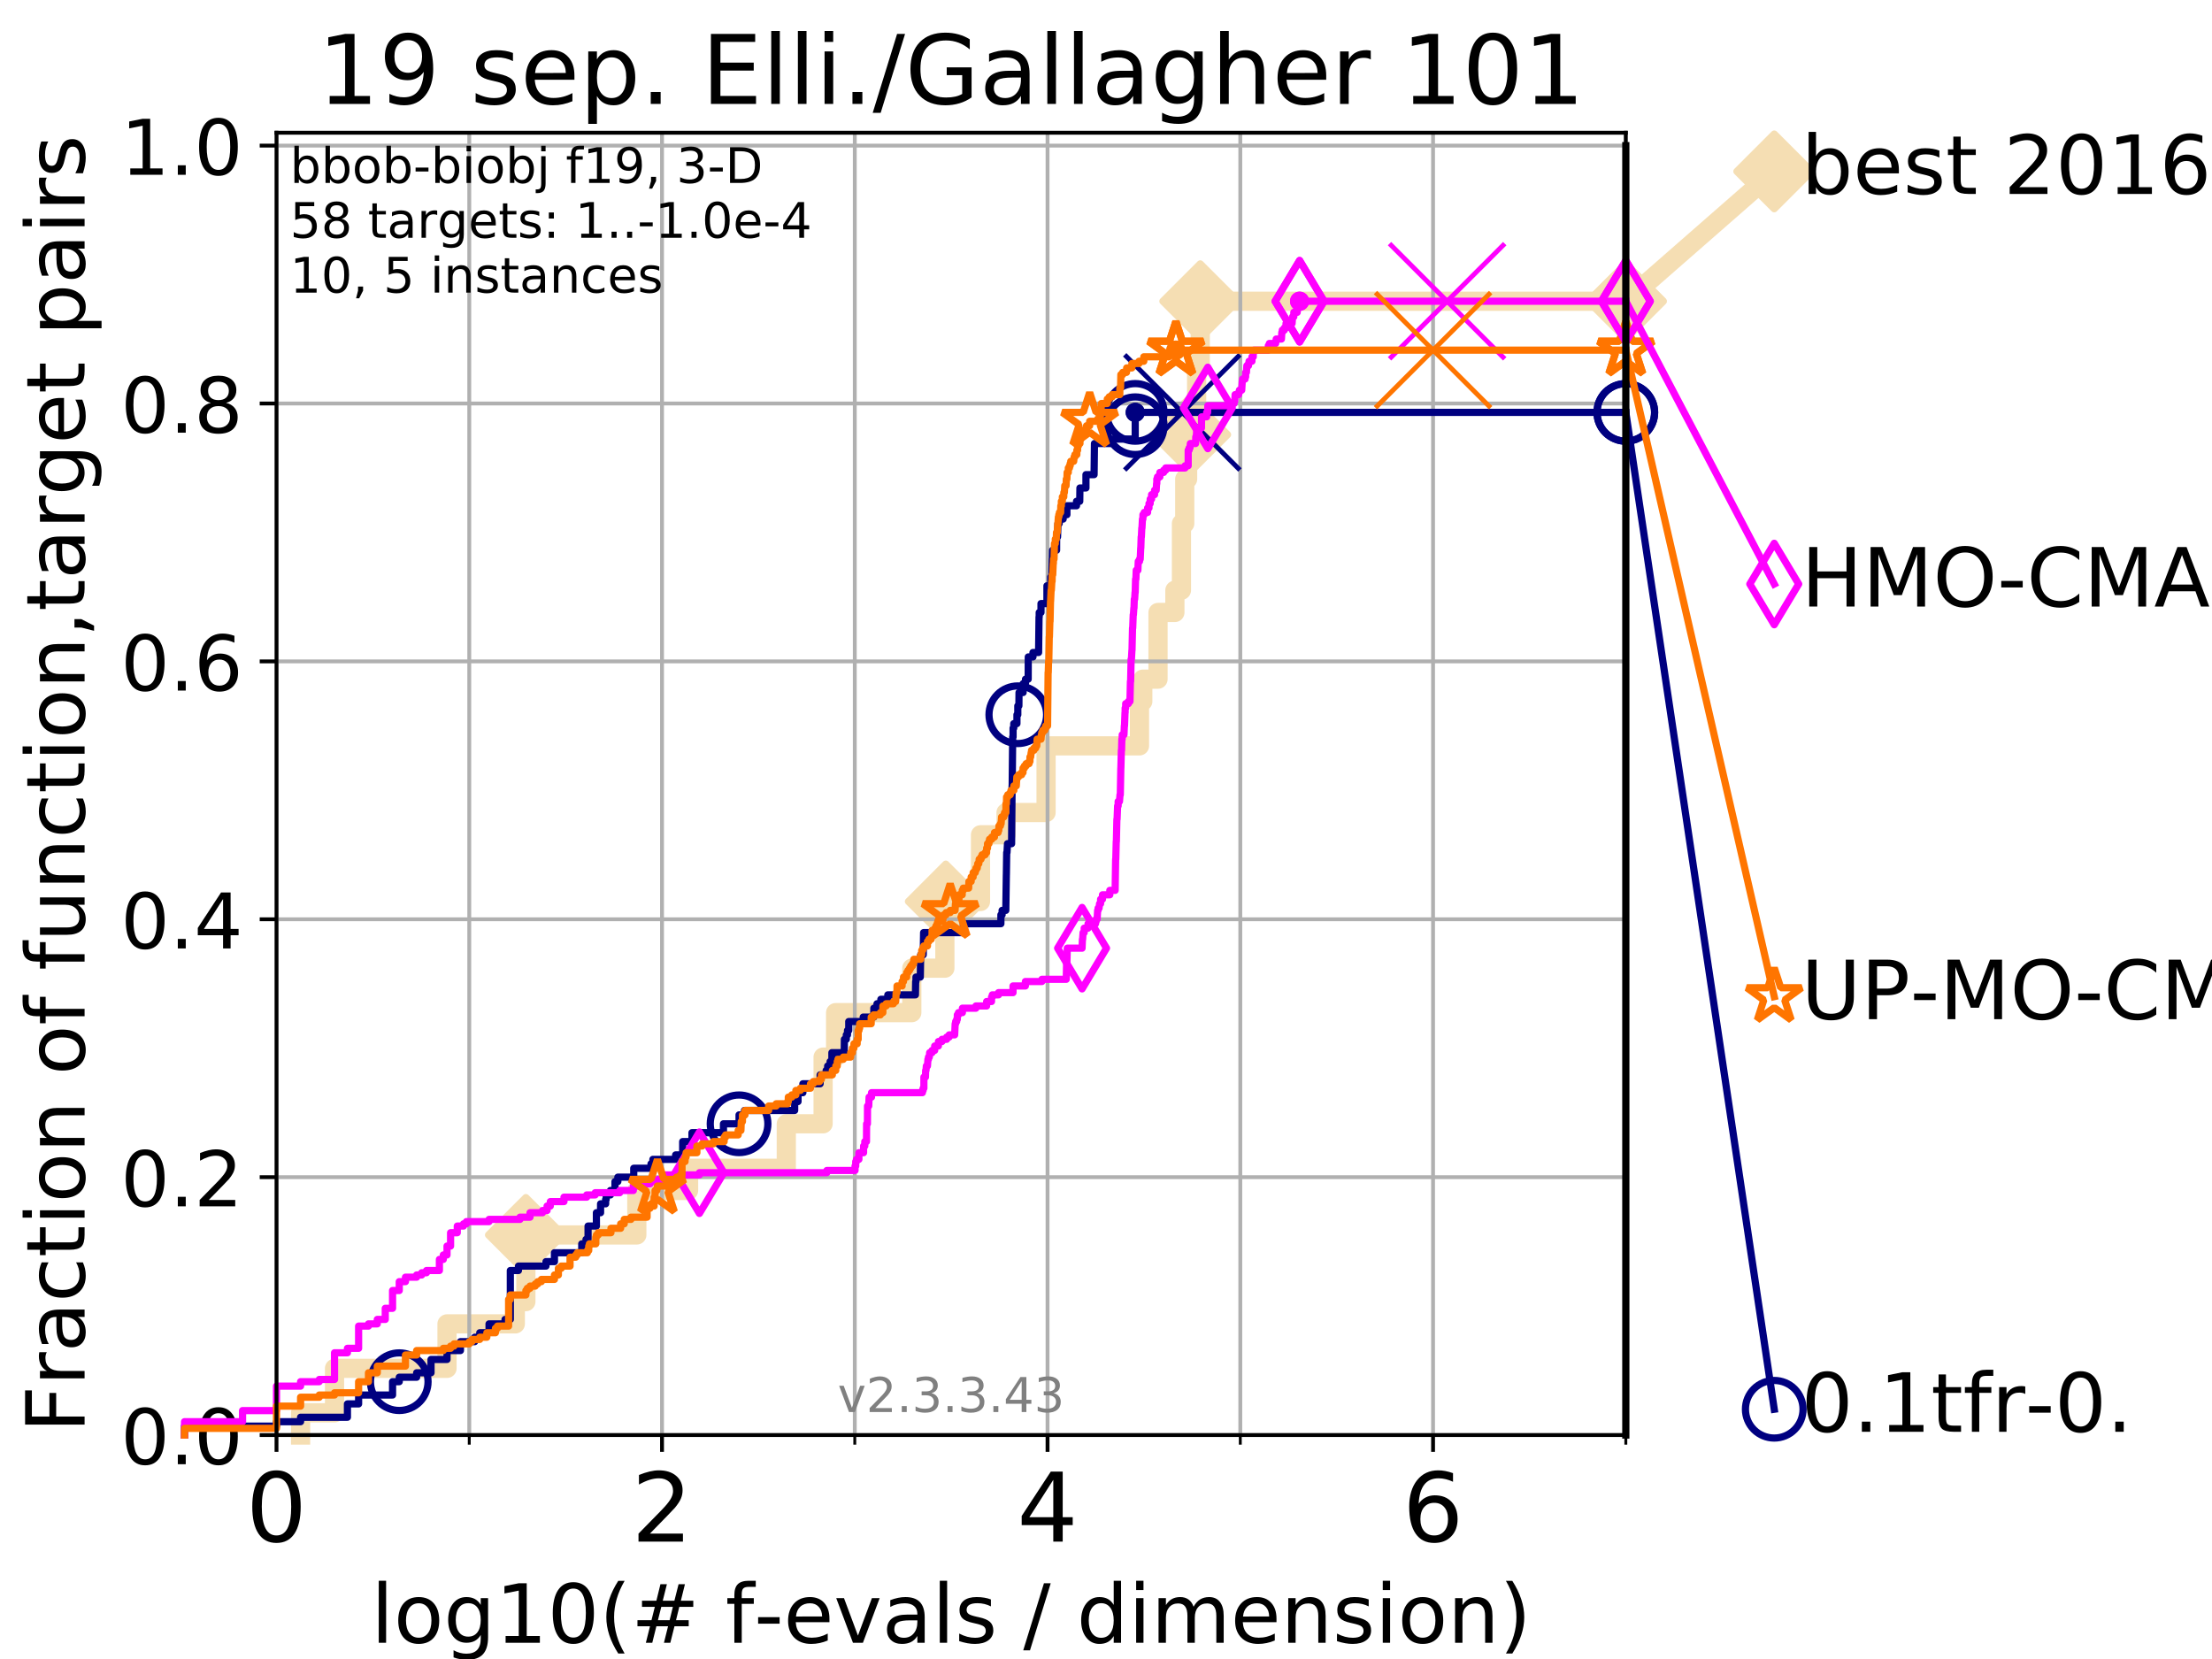 <?xml version="1.0" encoding="utf-8" standalone="no"?>
<!DOCTYPE svg PUBLIC "-//W3C//DTD SVG 1.1//EN"
  "http://www.w3.org/Graphics/SVG/1.1/DTD/svg11.dtd">
<!-- Created with matplotlib (https://matplotlib.org/) -->
<svg height="345.6pt" version="1.1" viewBox="0 0 460.8 345.6" width="460.8pt" xmlns="http://www.w3.org/2000/svg" xmlns:xlink="http://www.w3.org/1999/xlink">
 <defs>
  <style type="text/css">
*{stroke-linecap:butt;stroke-linejoin:round;}
  </style>
 </defs>
 <g id="figure_1">
  <g id="patch_1">
   <path d="M 0 345.6 
L 460.8 345.6 
L 460.8 0 
L 0 0 
z
" style="fill:#ffffff;"/>
  </g>
  <g id="axes_1">
   <g id="patch_2">
    <path d="M 57.6 298.944 
L 338.688 298.944 
L 338.688 27.648 
L 57.6 27.648 
z
" style="fill:#ffffff;"/>
   </g>
   <g id="line2d_1">
    <path d="M 62.617 298.944 
L 62.617 294.313 
L 69.688 294.313 
L 69.688 285.05 
L 93.122 285.05 
L 93.122 275.788 
L 107.348 275.788 
L 107.348 271.157 
L 109.55 271.157 
L 109.55 257.263 
L 132.66 257.263 
L 132.66 248.001 
L 143.443 248.001 
L 143.443 243.37 
L 163.802 243.37 
L 163.802 234.107 
L 171.468 234.107 
L 171.468 220.214 
L 174.073 220.214 
L 174.073 210.951 
L 189.944 210.951 
L 189.944 201.689 
L 196.835 201.689 
L 196.835 192.426 
L 197.025 192.426 
L 197.025 187.795 
L 204.258 187.795 
L 204.258 173.901 
L 209.576 173.901 
L 209.576 169.27 
L 217.915 169.27 
L 217.915 155.377 
L 237.376 155.377 
L 237.376 146.114 
L 238.063 146.114 
L 238.063 141.483 
L 241.236 141.483 
L 241.236 127.589 
L 244.75 127.589 
L 244.75 122.958 
L 246.116 122.958 
L 246.116 109.065 
L 246.802 109.065 
L 246.802 99.802 
L 247.4 99.802 
L 247.4 90.54 
L 247.942 90.54 
L 247.942 85.909 
L 249.281 85.909 
L 249.281 76.646 
L 250.034 76.646 
L 250.034 62.753 
L 338.688 62.753 
" style="fill:none;stroke:#f5deb3;stroke-linecap:square;stroke-width:4;"/>
   </g>
   <g id="line2d_2">
    <defs>
     <path d="M 0 7.778 
L 7.778 0 
L 0 -7.778 
L -7.778 0 
z
" id="m814f4309e4" style="stroke:#f5deb3;stroke-linejoin:miter;stroke-width:1.5;"/>
    </defs>
    <g>
     <use style="fill:#f5deb3;stroke:#f5deb3;stroke-linejoin:miter;stroke-width:1.5;" x="109.55" xlink:href="#m814f4309e4" y="257.263"/>
     <use style="fill:#f5deb3;stroke:#f5deb3;stroke-linejoin:miter;stroke-width:1.5;" x="197.025" xlink:href="#m814f4309e4" y="187.795"/>
     <use style="fill:#f5deb3;stroke:#f5deb3;stroke-linejoin:miter;stroke-width:1.5;" x="247.942" xlink:href="#m814f4309e4" y="90.54"/>
     <use style="fill:#f5deb3;stroke:#f5deb3;stroke-linejoin:miter;stroke-width:1.5;" x="250.034" xlink:href="#m814f4309e4" y="62.753"/>
     <use style="fill:#f5deb3;stroke:#f5deb3;stroke-linejoin:miter;stroke-width:1.5;" x="338.688" xlink:href="#m814f4309e4" y="62.753"/>
    </g>
   </g>
   <g id="line2d_3">
    <path style="fill:none;stroke:#f5deb3;stroke-linecap:square;stroke-width:4;"/>
    <g/>
   </g>
   <g id="line2d_4">
    <path d="M 338.688 62.753 
L 369.608 35.706 
" style="fill:none;stroke:#f5deb3;stroke-linecap:square;stroke-width:4;"/>
    <g>
     <use style="fill:#f5deb3;stroke:#f5deb3;stroke-linejoin:miter;stroke-width:1.5;" x="338.688" xlink:href="#m814f4309e4" y="62.753"/>
     <use style="fill:#f5deb3;stroke:#f5deb3;stroke-linejoin:miter;stroke-width:1.5;" x="369.608" xlink:href="#m814f4309e4" y="35.706"/>
    </g>
   </g>
   <g id="matplotlib.axis_1">
    <g id="xtick_1">
     <g id="line2d_5">
      <path clip-path="url(#p41b15ef7f1)" d="M 57.6 298.944 
L 57.6 27.648 
" style="fill:none;stroke:#b0b0b0;stroke-linecap:square;stroke-width:0.8;"/>
     </g>
     <g id="line2d_6">
      <defs>
       <path d="M 0 0 
L 0 3.5 
" id="mf8d6c2fb77" style="stroke:#000000;stroke-width:0.8;"/>
      </defs>
      <g>
       <use style="stroke:#000000;stroke-width:0.8;" x="57.6" xlink:href="#mf8d6c2fb77" y="298.944"/>
      </g>
     </g>
     <g id="text_1">
      <!-- 0 -->
      <defs>
       <path d="M 31.781 66.406 
Q 24.172 66.406 20.328 58.906 
Q 16.5 51.422 16.5 36.375 
Q 16.5 21.391 20.328 13.891 
Q 24.172 6.391 31.781 6.391 
Q 39.453 6.391 43.281 13.891 
Q 47.125 21.391 47.125 36.375 
Q 47.125 51.422 43.281 58.906 
Q 39.453 66.406 31.781 66.406 
z
M 31.781 74.219 
Q 44.047 74.219 50.516 64.516 
Q 56.984 54.828 56.984 36.375 
Q 56.984 17.969 50.516 8.266 
Q 44.047 -1.422 31.781 -1.422 
Q 19.531 -1.422 13.062 8.266 
Q 6.594 17.969 6.594 36.375 
Q 6.594 54.828 13.062 64.516 
Q 19.531 74.219 31.781 74.219 
z
" id="DejaVuSans-48"/>
      </defs>
      <g transform="translate(51.237 321.141)scale(0.2 -0.2)">
       <use xlink:href="#DejaVuSans-48"/>
      </g>
     </g>
    </g>
    <g id="xtick_2">
     <g id="line2d_7">
      <path clip-path="url(#p41b15ef7f1)" d="M 137.911 298.944 
L 137.911 27.648 
" style="fill:none;stroke:#b0b0b0;stroke-linecap:square;stroke-width:0.8;"/>
     </g>
     <g id="line2d_8">
      <g>
       <use style="stroke:#000000;stroke-width:0.8;" x="137.911" xlink:href="#mf8d6c2fb77" y="298.944"/>
      </g>
     </g>
     <g id="text_2">
      <!-- 2 -->
      <defs>
       <path d="M 19.188 8.297 
L 53.609 8.297 
L 53.609 0 
L 7.328 0 
L 7.328 8.297 
Q 12.938 14.109 22.625 23.891 
Q 32.328 33.688 34.812 36.531 
Q 39.547 41.844 41.422 45.531 
Q 43.312 49.219 43.312 52.781 
Q 43.312 58.594 39.234 62.25 
Q 35.156 65.922 28.609 65.922 
Q 23.969 65.922 18.812 64.312 
Q 13.672 62.703 7.812 59.422 
L 7.812 69.391 
Q 13.766 71.781 18.938 73 
Q 24.125 74.219 28.422 74.219 
Q 39.75 74.219 46.484 68.547 
Q 53.219 62.891 53.219 53.422 
Q 53.219 48.922 51.531 44.891 
Q 49.859 40.875 45.406 35.406 
Q 44.188 33.984 37.641 27.219 
Q 31.109 20.453 19.188 8.297 
z
" id="DejaVuSans-50"/>
      </defs>
      <g transform="translate(131.548 321.141)scale(0.2 -0.2)">
       <use xlink:href="#DejaVuSans-50"/>
      </g>
     </g>
    </g>
    <g id="xtick_3">
     <g id="line2d_9">
      <path clip-path="url(#p41b15ef7f1)" d="M 218.222 298.944 
L 218.222 27.648 
" style="fill:none;stroke:#b0b0b0;stroke-linecap:square;stroke-width:0.8;"/>
     </g>
     <g id="line2d_10">
      <g>
       <use style="stroke:#000000;stroke-width:0.8;" x="218.222" xlink:href="#mf8d6c2fb77" y="298.944"/>
      </g>
     </g>
     <g id="text_3">
      <!-- 4 -->
      <defs>
       <path d="M 37.797 64.312 
L 12.891 25.391 
L 37.797 25.391 
z
M 35.203 72.906 
L 47.609 72.906 
L 47.609 25.391 
L 58.016 25.391 
L 58.016 17.188 
L 47.609 17.188 
L 47.609 0 
L 37.797 0 
L 37.797 17.188 
L 4.891 17.188 
L 4.891 26.703 
z
" id="DejaVuSans-52"/>
      </defs>
      <g transform="translate(211.859 321.141)scale(0.2 -0.2)">
       <use xlink:href="#DejaVuSans-52"/>
      </g>
     </g>
    </g>
    <g id="xtick_4">
     <g id="line2d_11">
      <path clip-path="url(#p41b15ef7f1)" d="M 298.533 298.944 
L 298.533 27.648 
" style="fill:none;stroke:#b0b0b0;stroke-linecap:square;stroke-width:0.8;"/>
     </g>
     <g id="line2d_12">
      <g>
       <use style="stroke:#000000;stroke-width:0.8;" x="298.533" xlink:href="#mf8d6c2fb77" y="298.944"/>
      </g>
     </g>
     <g id="text_4">
      <!-- 6 -->
      <defs>
       <path d="M 33.016 40.375 
Q 26.375 40.375 22.484 35.828 
Q 18.609 31.297 18.609 23.391 
Q 18.609 15.531 22.484 10.953 
Q 26.375 6.391 33.016 6.391 
Q 39.656 6.391 43.531 10.953 
Q 47.406 15.531 47.406 23.391 
Q 47.406 31.297 43.531 35.828 
Q 39.656 40.375 33.016 40.375 
z
M 52.594 71.297 
L 52.594 62.312 
Q 48.875 64.062 45.094 64.984 
Q 41.312 65.922 37.594 65.922 
Q 27.828 65.922 22.672 59.328 
Q 17.531 52.734 16.797 39.406 
Q 19.672 43.656 24.016 45.922 
Q 28.375 48.188 33.594 48.188 
Q 44.578 48.188 50.953 41.516 
Q 57.328 34.859 57.328 23.391 
Q 57.328 12.156 50.688 5.359 
Q 44.047 -1.422 33.016 -1.422 
Q 20.359 -1.422 13.672 8.266 
Q 6.984 17.969 6.984 36.375 
Q 6.984 53.656 15.188 63.938 
Q 23.391 74.219 37.203 74.219 
Q 40.922 74.219 44.703 73.484 
Q 48.484 72.75 52.594 71.297 
z
" id="DejaVuSans-54"/>
      </defs>
      <g transform="translate(292.17 321.141)scale(0.2 -0.2)">
       <use xlink:href="#DejaVuSans-54"/>
      </g>
     </g>
    </g>
    <g id="xtick_5">
     <g id="line2d_13">
      <path clip-path="url(#p41b15ef7f1)" d="M 97.755 298.944 
L 97.755 27.648 
" style="fill:none;stroke:#b0b0b0;stroke-linecap:square;stroke-width:0.8;"/>
     </g>
     <g id="line2d_14">
      <defs>
       <path d="M 0 0 
L 0 2 
" id="m131808f2d7" style="stroke:#000000;stroke-width:0.6;"/>
      </defs>
      <g>
       <use style="stroke:#000000;stroke-width:0.6;" x="97.755" xlink:href="#m131808f2d7" y="298.944"/>
      </g>
     </g>
    </g>
    <g id="xtick_6">
     <g id="line2d_15">
      <path clip-path="url(#p41b15ef7f1)" d="M 178.066 298.944 
L 178.066 27.648 
" style="fill:none;stroke:#b0b0b0;stroke-linecap:square;stroke-width:0.8;"/>
     </g>
     <g id="line2d_16">
      <g>
       <use style="stroke:#000000;stroke-width:0.6;" x="178.066" xlink:href="#m131808f2d7" y="298.944"/>
      </g>
     </g>
    </g>
    <g id="xtick_7">
     <g id="line2d_17">
      <path clip-path="url(#p41b15ef7f1)" d="M 258.377 298.944 
L 258.377 27.648 
" style="fill:none;stroke:#b0b0b0;stroke-linecap:square;stroke-width:0.8;"/>
     </g>
     <g id="line2d_18">
      <g>
       <use style="stroke:#000000;stroke-width:0.6;" x="258.377" xlink:href="#m131808f2d7" y="298.944"/>
      </g>
     </g>
    </g>
    <g id="xtick_8">
     <g id="line2d_19">
      <path clip-path="url(#p41b15ef7f1)" d="M 338.688 298.944 
L 338.688 27.648 
" style="fill:none;stroke:#b0b0b0;stroke-linecap:square;stroke-width:0.8;"/>
     </g>
     <g id="line2d_20">
      <g>
       <use style="stroke:#000000;stroke-width:0.6;" x="338.688" xlink:href="#m131808f2d7" y="298.944"/>
      </g>
     </g>
    </g>
    <g id="text_5">
     <!-- log10(# f-evals / dimension) -->
     <defs>
      <path d="M 9.422 75.984 
L 18.406 75.984 
L 18.406 0 
L 9.422 0 
z
" id="DejaVuSans-108"/>
      <path d="M 30.609 48.391 
Q 23.391 48.391 19.188 42.75 
Q 14.984 37.109 14.984 27.297 
Q 14.984 17.484 19.156 11.844 
Q 23.344 6.203 30.609 6.203 
Q 37.797 6.203 41.984 11.859 
Q 46.188 17.531 46.188 27.297 
Q 46.188 37.016 41.984 42.703 
Q 37.797 48.391 30.609 48.391 
z
M 30.609 56 
Q 42.328 56 49.016 48.375 
Q 55.719 40.766 55.719 27.297 
Q 55.719 13.875 49.016 6.219 
Q 42.328 -1.422 30.609 -1.422 
Q 18.844 -1.422 12.172 6.219 
Q 5.516 13.875 5.516 27.297 
Q 5.516 40.766 12.172 48.375 
Q 18.844 56 30.609 56 
z
" id="DejaVuSans-111"/>
      <path d="M 45.406 27.984 
Q 45.406 37.75 41.375 43.109 
Q 37.359 48.484 30.078 48.484 
Q 22.859 48.484 18.828 43.109 
Q 14.797 37.75 14.797 27.984 
Q 14.797 18.266 18.828 12.891 
Q 22.859 7.516 30.078 7.516 
Q 37.359 7.516 41.375 12.891 
Q 45.406 18.266 45.406 27.984 
z
M 54.391 6.781 
Q 54.391 -7.172 48.188 -13.984 
Q 42 -20.797 29.203 -20.797 
Q 24.469 -20.797 20.266 -20.094 
Q 16.062 -19.391 12.109 -17.922 
L 12.109 -9.188 
Q 16.062 -11.328 19.922 -12.344 
Q 23.781 -13.375 27.781 -13.375 
Q 36.625 -13.375 41.016 -8.766 
Q 45.406 -4.156 45.406 5.172 
L 45.406 9.625 
Q 42.625 4.781 38.281 2.391 
Q 33.938 0 27.875 0 
Q 17.828 0 11.672 7.656 
Q 5.516 15.328 5.516 27.984 
Q 5.516 40.672 11.672 48.328 
Q 17.828 56 27.875 56 
Q 33.938 56 38.281 53.609 
Q 42.625 51.219 45.406 46.391 
L 45.406 54.688 
L 54.391 54.688 
z
" id="DejaVuSans-103"/>
      <path d="M 12.406 8.297 
L 28.516 8.297 
L 28.516 63.922 
L 10.984 60.406 
L 10.984 69.391 
L 28.422 72.906 
L 38.281 72.906 
L 38.281 8.297 
L 54.391 8.297 
L 54.391 0 
L 12.406 0 
z
" id="DejaVuSans-49"/>
      <path d="M 31 75.875 
Q 24.469 64.656 21.281 53.656 
Q 18.109 42.672 18.109 31.391 
Q 18.109 20.125 21.312 9.062 
Q 24.516 -2 31 -13.188 
L 23.188 -13.188 
Q 15.875 -1.703 12.234 9.375 
Q 8.594 20.453 8.594 31.391 
Q 8.594 42.281 12.203 53.312 
Q 15.828 64.359 23.188 75.875 
z
" id="DejaVuSans-40"/>
      <path d="M 51.125 44 
L 36.922 44 
L 32.812 27.688 
L 47.125 27.688 
z
M 43.797 71.781 
L 38.719 51.516 
L 52.984 51.516 
L 58.109 71.781 
L 65.922 71.781 
L 60.891 51.516 
L 76.125 51.516 
L 76.125 44 
L 58.984 44 
L 54.984 27.688 
L 70.516 27.688 
L 70.516 20.219 
L 53.078 20.219 
L 48 0 
L 40.188 0 
L 45.219 20.219 
L 30.906 20.219 
L 25.875 0 
L 18.016 0 
L 23.094 20.219 
L 7.719 20.219 
L 7.719 27.688 
L 24.906 27.688 
L 29 44 
L 13.281 44 
L 13.281 51.516 
L 30.906 51.516 
L 35.891 71.781 
z
" id="DejaVuSans-35"/>
      <path id="DejaVuSans-32"/>
      <path d="M 37.109 75.984 
L 37.109 68.5 
L 28.516 68.5 
Q 23.688 68.5 21.797 66.547 
Q 19.922 64.594 19.922 59.516 
L 19.922 54.688 
L 34.719 54.688 
L 34.719 47.703 
L 19.922 47.703 
L 19.922 0 
L 10.891 0 
L 10.891 47.703 
L 2.297 47.703 
L 2.297 54.688 
L 10.891 54.688 
L 10.891 58.5 
Q 10.891 67.625 15.141 71.797 
Q 19.391 75.984 28.609 75.984 
z
" id="DejaVuSans-102"/>
      <path d="M 4.891 31.391 
L 31.203 31.391 
L 31.203 23.391 
L 4.891 23.391 
z
" id="DejaVuSans-45"/>
      <path d="M 56.203 29.594 
L 56.203 25.203 
L 14.891 25.203 
Q 15.484 15.922 20.484 11.062 
Q 25.484 6.203 34.422 6.203 
Q 39.594 6.203 44.453 7.469 
Q 49.312 8.734 54.109 11.281 
L 54.109 2.781 
Q 49.266 0.734 44.188 -0.344 
Q 39.109 -1.422 33.891 -1.422 
Q 20.797 -1.422 13.156 6.188 
Q 5.516 13.812 5.516 26.812 
Q 5.516 40.234 12.766 48.109 
Q 20.016 56 32.328 56 
Q 43.359 56 49.781 48.891 
Q 56.203 41.797 56.203 29.594 
z
M 47.219 32.234 
Q 47.125 39.594 43.094 43.984 
Q 39.062 48.391 32.422 48.391 
Q 24.906 48.391 20.391 44.141 
Q 15.875 39.891 15.188 32.172 
z
" id="DejaVuSans-101"/>
      <path d="M 2.984 54.688 
L 12.5 54.688 
L 29.594 8.797 
L 46.688 54.688 
L 56.203 54.688 
L 35.688 0 
L 23.484 0 
z
" id="DejaVuSans-118"/>
      <path d="M 34.281 27.484 
Q 23.391 27.484 19.188 25 
Q 14.984 22.516 14.984 16.5 
Q 14.984 11.719 18.141 8.906 
Q 21.297 6.109 26.703 6.109 
Q 34.188 6.109 38.703 11.406 
Q 43.219 16.703 43.219 25.484 
L 43.219 27.484 
z
M 52.203 31.203 
L 52.203 0 
L 43.219 0 
L 43.219 8.297 
Q 40.141 3.328 35.547 0.953 
Q 30.953 -1.422 24.312 -1.422 
Q 15.922 -1.422 10.953 3.297 
Q 6 8.016 6 15.922 
Q 6 25.141 12.172 29.828 
Q 18.359 34.516 30.609 34.516 
L 43.219 34.516 
L 43.219 35.406 
Q 43.219 41.609 39.141 45 
Q 35.062 48.391 27.688 48.391 
Q 23 48.391 18.547 47.266 
Q 14.109 46.141 10.016 43.891 
L 10.016 52.203 
Q 14.938 54.109 19.578 55.047 
Q 24.219 56 28.609 56 
Q 40.484 56 46.344 49.844 
Q 52.203 43.703 52.203 31.203 
z
" id="DejaVuSans-97"/>
      <path d="M 44.281 53.078 
L 44.281 44.578 
Q 40.484 46.531 36.375 47.5 
Q 32.281 48.484 27.875 48.484 
Q 21.188 48.484 17.844 46.438 
Q 14.5 44.391 14.5 40.281 
Q 14.5 37.156 16.891 35.375 
Q 19.281 33.594 26.516 31.984 
L 29.594 31.297 
Q 39.156 29.25 43.188 25.516 
Q 47.219 21.781 47.219 15.094 
Q 47.219 7.469 41.188 3.016 
Q 35.156 -1.422 24.609 -1.422 
Q 20.219 -1.422 15.453 -0.562 
Q 10.688 0.297 5.422 2 
L 5.422 11.281 
Q 10.406 8.688 15.234 7.391 
Q 20.062 6.109 24.812 6.109 
Q 31.156 6.109 34.562 8.281 
Q 37.984 10.453 37.984 14.406 
Q 37.984 18.062 35.516 20.016 
Q 33.062 21.969 24.703 23.781 
L 21.578 24.516 
Q 13.234 26.266 9.516 29.906 
Q 5.812 33.547 5.812 39.891 
Q 5.812 47.609 11.281 51.797 
Q 16.75 56 26.812 56 
Q 31.781 56 36.172 55.266 
Q 40.578 54.547 44.281 53.078 
z
" id="DejaVuSans-115"/>
      <path d="M 25.391 72.906 
L 33.688 72.906 
L 8.297 -9.281 
L 0 -9.281 
z
" id="DejaVuSans-47"/>
      <path d="M 45.406 46.391 
L 45.406 75.984 
L 54.391 75.984 
L 54.391 0 
L 45.406 0 
L 45.406 8.203 
Q 42.578 3.328 38.25 0.953 
Q 33.938 -1.422 27.875 -1.422 
Q 17.969 -1.422 11.734 6.484 
Q 5.516 14.406 5.516 27.297 
Q 5.516 40.188 11.734 48.094 
Q 17.969 56 27.875 56 
Q 33.938 56 38.25 53.625 
Q 42.578 51.266 45.406 46.391 
z
M 14.797 27.297 
Q 14.797 17.391 18.875 11.75 
Q 22.953 6.109 30.078 6.109 
Q 37.203 6.109 41.297 11.75 
Q 45.406 17.391 45.406 27.297 
Q 45.406 37.203 41.297 42.844 
Q 37.203 48.484 30.078 48.484 
Q 22.953 48.484 18.875 42.844 
Q 14.797 37.203 14.797 27.297 
z
" id="DejaVuSans-100"/>
      <path d="M 9.422 54.688 
L 18.406 54.688 
L 18.406 0 
L 9.422 0 
z
M 9.422 75.984 
L 18.406 75.984 
L 18.406 64.594 
L 9.422 64.594 
z
" id="DejaVuSans-105"/>
      <path d="M 52 44.188 
Q 55.375 50.25 60.062 53.125 
Q 64.75 56 71.094 56 
Q 79.641 56 84.281 50.016 
Q 88.922 44.047 88.922 33.016 
L 88.922 0 
L 79.891 0 
L 79.891 32.719 
Q 79.891 40.578 77.094 44.375 
Q 74.312 48.188 68.609 48.188 
Q 61.625 48.188 57.562 43.547 
Q 53.516 38.922 53.516 30.906 
L 53.516 0 
L 44.484 0 
L 44.484 32.719 
Q 44.484 40.625 41.703 44.406 
Q 38.922 48.188 33.109 48.188 
Q 26.219 48.188 22.156 43.531 
Q 18.109 38.875 18.109 30.906 
L 18.109 0 
L 9.078 0 
L 9.078 54.688 
L 18.109 54.688 
L 18.109 46.188 
Q 21.188 51.219 25.484 53.609 
Q 29.781 56 35.688 56 
Q 41.656 56 45.828 52.969 
Q 50 49.953 52 44.188 
z
" id="DejaVuSans-109"/>
      <path d="M 54.891 33.016 
L 54.891 0 
L 45.906 0 
L 45.906 32.719 
Q 45.906 40.484 42.875 44.328 
Q 39.844 48.188 33.797 48.188 
Q 26.516 48.188 22.312 43.547 
Q 18.109 38.922 18.109 30.906 
L 18.109 0 
L 9.078 0 
L 9.078 54.688 
L 18.109 54.688 
L 18.109 46.188 
Q 21.344 51.125 25.703 53.562 
Q 30.078 56 35.797 56 
Q 45.219 56 50.047 50.172 
Q 54.891 44.344 54.891 33.016 
z
" id="DejaVuSans-110"/>
      <path d="M 8.016 75.875 
L 15.828 75.875 
Q 23.141 64.359 26.781 53.312 
Q 30.422 42.281 30.422 31.391 
Q 30.422 20.453 26.781 9.375 
Q 23.141 -1.703 15.828 -13.188 
L 8.016 -13.188 
Q 14.5 -2 17.703 9.062 
Q 20.906 20.125 20.906 31.391 
Q 20.906 42.672 17.703 53.656 
Q 14.5 64.656 8.016 75.875 
z
" id="DejaVuSans-41"/>
     </defs>
     <g transform="translate(77.303 342.218)scale(0.17 -0.17)">
      <use xlink:href="#DejaVuSans-108"/>
      <use x="27.783" xlink:href="#DejaVuSans-111"/>
      <use x="88.965" xlink:href="#DejaVuSans-103"/>
      <use x="152.441" xlink:href="#DejaVuSans-49"/>
      <use x="216.064" xlink:href="#DejaVuSans-48"/>
      <use x="279.688" xlink:href="#DejaVuSans-40"/>
      <use x="318.701" xlink:href="#DejaVuSans-35"/>
      <use x="402.49" xlink:href="#DejaVuSans-32"/>
      <use x="434.277" xlink:href="#DejaVuSans-102"/>
      <use x="469.404" xlink:href="#DejaVuSans-45"/>
      <use x="505.488" xlink:href="#DejaVuSans-101"/>
      <use x="567.012" xlink:href="#DejaVuSans-118"/>
      <use x="626.191" xlink:href="#DejaVuSans-97"/>
      <use x="687.471" xlink:href="#DejaVuSans-108"/>
      <use x="715.254" xlink:href="#DejaVuSans-115"/>
      <use x="767.354" xlink:href="#DejaVuSans-32"/>
      <use x="799.141" xlink:href="#DejaVuSans-47"/>
      <use x="832.832" xlink:href="#DejaVuSans-32"/>
      <use x="864.619" xlink:href="#DejaVuSans-100"/>
      <use x="928.096" xlink:href="#DejaVuSans-105"/>
      <use x="955.879" xlink:href="#DejaVuSans-109"/>
      <use x="1053.291" xlink:href="#DejaVuSans-101"/>
      <use x="1114.814" xlink:href="#DejaVuSans-110"/>
      <use x="1178.193" xlink:href="#DejaVuSans-115"/>
      <use x="1230.293" xlink:href="#DejaVuSans-105"/>
      <use x="1258.076" xlink:href="#DejaVuSans-111"/>
      <use x="1319.258" xlink:href="#DejaVuSans-110"/>
      <use x="1382.637" xlink:href="#DejaVuSans-41"/>
     </g>
    </g>
   </g>
   <g id="matplotlib.axis_2">
    <g id="ytick_1">
     <g id="line2d_21">
      <path clip-path="url(#p41b15ef7f1)" d="M 57.6 298.944 
L 338.688 298.944 
" style="fill:none;stroke:#b0b0b0;stroke-linecap:square;stroke-width:0.8;"/>
     </g>
     <g id="line2d_22">
      <defs>
       <path d="M 0 0 
L -3.5 0 
" id="m26fe267da3" style="stroke:#000000;stroke-width:0.8;"/>
      </defs>
      <g>
       <use style="stroke:#000000;stroke-width:0.8;" x="57.6" xlink:href="#m26fe267da3" y="298.944"/>
      </g>
     </g>
     <g id="text_6">
      <!-- 0.0 -->
      <defs>
       <path d="M 10.688 12.406 
L 21 12.406 
L 21 0 
L 10.688 0 
z
" id="DejaVuSans-46"/>
      </defs>
      <g transform="translate(25.155 305.023)scale(0.16 -0.16)">
       <use xlink:href="#DejaVuSans-48"/>
       <use x="63.623" xlink:href="#DejaVuSans-46"/>
       <use x="95.41" xlink:href="#DejaVuSans-48"/>
      </g>
     </g>
    </g>
    <g id="ytick_2">
     <g id="line2d_23">
      <path clip-path="url(#p41b15ef7f1)" d="M 57.6 245.222 
L 338.688 245.222 
" style="fill:none;stroke:#b0b0b0;stroke-linecap:square;stroke-width:0.8;"/>
     </g>
     <g id="line2d_24">
      <g>
       <use style="stroke:#000000;stroke-width:0.8;" x="57.6" xlink:href="#m26fe267da3" y="245.222"/>
      </g>
     </g>
     <g id="text_7">
      <!-- 0.2 -->
      <g transform="translate(25.155 251.301)scale(0.16 -0.16)">
       <use xlink:href="#DejaVuSans-48"/>
       <use x="63.623" xlink:href="#DejaVuSans-46"/>
       <use x="95.41" xlink:href="#DejaVuSans-50"/>
      </g>
     </g>
    </g>
    <g id="ytick_3">
     <g id="line2d_25">
      <path clip-path="url(#p41b15ef7f1)" d="M 57.6 191.5 
L 338.688 191.5 
" style="fill:none;stroke:#b0b0b0;stroke-linecap:square;stroke-width:0.8;"/>
     </g>
     <g id="line2d_26">
      <g>
       <use style="stroke:#000000;stroke-width:0.8;" x="57.6" xlink:href="#m26fe267da3" y="191.5"/>
      </g>
     </g>
     <g id="text_8">
      <!-- 0.4 -->
      <g transform="translate(25.155 197.579)scale(0.16 -0.16)">
       <use xlink:href="#DejaVuSans-48"/>
       <use x="63.623" xlink:href="#DejaVuSans-46"/>
       <use x="95.41" xlink:href="#DejaVuSans-52"/>
      </g>
     </g>
    </g>
    <g id="ytick_4">
     <g id="line2d_27">
      <path clip-path="url(#p41b15ef7f1)" d="M 57.6 137.778 
L 338.688 137.778 
" style="fill:none;stroke:#b0b0b0;stroke-linecap:square;stroke-width:0.8;"/>
     </g>
     <g id="line2d_28">
      <g>
       <use style="stroke:#000000;stroke-width:0.8;" x="57.6" xlink:href="#m26fe267da3" y="137.778"/>
      </g>
     </g>
     <g id="text_9">
      <!-- 0.6 -->
      <g transform="translate(25.155 143.857)scale(0.16 -0.16)">
       <use xlink:href="#DejaVuSans-48"/>
       <use x="63.623" xlink:href="#DejaVuSans-46"/>
       <use x="95.41" xlink:href="#DejaVuSans-54"/>
      </g>
     </g>
    </g>
    <g id="ytick_5">
     <g id="line2d_29">
      <path clip-path="url(#p41b15ef7f1)" d="M 57.6 84.056 
L 338.688 84.056 
" style="fill:none;stroke:#b0b0b0;stroke-linecap:square;stroke-width:0.8;"/>
     </g>
     <g id="line2d_30">
      <g>
       <use style="stroke:#000000;stroke-width:0.8;" x="57.6" xlink:href="#m26fe267da3" y="84.056"/>
      </g>
     </g>
     <g id="text_10">
      <!-- 0.8 -->
      <defs>
       <path d="M 31.781 34.625 
Q 24.75 34.625 20.719 30.859 
Q 16.703 27.094 16.703 20.516 
Q 16.703 13.922 20.719 10.156 
Q 24.75 6.391 31.781 6.391 
Q 38.812 6.391 42.859 10.172 
Q 46.922 13.969 46.922 20.516 
Q 46.922 27.094 42.891 30.859 
Q 38.875 34.625 31.781 34.625 
z
M 21.922 38.812 
Q 15.578 40.375 12.031 44.719 
Q 8.5 49.078 8.5 55.328 
Q 8.5 64.062 14.719 69.141 
Q 20.953 74.219 31.781 74.219 
Q 42.672 74.219 48.875 69.141 
Q 55.078 64.062 55.078 55.328 
Q 55.078 49.078 51.531 44.719 
Q 48 40.375 41.703 38.812 
Q 48.828 37.156 52.797 32.312 
Q 56.781 27.484 56.781 20.516 
Q 56.781 9.906 50.312 4.234 
Q 43.844 -1.422 31.781 -1.422 
Q 19.734 -1.422 13.25 4.234 
Q 6.781 9.906 6.781 20.516 
Q 6.781 27.484 10.781 32.312 
Q 14.797 37.156 21.922 38.812 
z
M 18.312 54.391 
Q 18.312 48.734 21.844 45.562 
Q 25.391 42.391 31.781 42.391 
Q 38.141 42.391 41.719 45.562 
Q 45.312 48.734 45.312 54.391 
Q 45.312 60.062 41.719 63.234 
Q 38.141 66.406 31.781 66.406 
Q 25.391 66.406 21.844 63.234 
Q 18.312 60.062 18.312 54.391 
z
" id="DejaVuSans-56"/>
      </defs>
      <g transform="translate(25.155 90.135)scale(0.16 -0.16)">
       <use xlink:href="#DejaVuSans-48"/>
       <use x="63.623" xlink:href="#DejaVuSans-46"/>
       <use x="95.41" xlink:href="#DejaVuSans-56"/>
      </g>
     </g>
    </g>
    <g id="ytick_6">
     <g id="line2d_31">
      <path clip-path="url(#p41b15ef7f1)" d="M 57.6 30.334 
L 338.688 30.334 
" style="fill:none;stroke:#b0b0b0;stroke-linecap:square;stroke-width:0.8;"/>
     </g>
     <g id="line2d_32">
      <g>
       <use style="stroke:#000000;stroke-width:0.8;" x="57.6" xlink:href="#m26fe267da3" y="30.334"/>
      </g>
     </g>
     <g id="text_11">
      <!-- 1.0 -->
      <g transform="translate(25.155 36.413)scale(0.16 -0.16)">
       <use xlink:href="#DejaVuSans-49"/>
       <use x="63.623" xlink:href="#DejaVuSans-46"/>
       <use x="95.41" xlink:href="#DejaVuSans-48"/>
      </g>
     </g>
    </g>
    <g id="text_12">
     <!-- Fraction of function,target pairs -->
     <defs>
      <path d="M 9.812 72.906 
L 51.703 72.906 
L 51.703 64.594 
L 19.672 64.594 
L 19.672 43.109 
L 48.578 43.109 
L 48.578 34.812 
L 19.672 34.812 
L 19.672 0 
L 9.812 0 
z
" id="DejaVuSans-70"/>
      <path d="M 41.109 46.297 
Q 39.594 47.172 37.812 47.578 
Q 36.031 48 33.891 48 
Q 26.266 48 22.188 43.047 
Q 18.109 38.094 18.109 28.812 
L 18.109 0 
L 9.078 0 
L 9.078 54.688 
L 18.109 54.688 
L 18.109 46.188 
Q 20.953 51.172 25.484 53.578 
Q 30.031 56 36.531 56 
Q 37.453 56 38.578 55.875 
Q 39.703 55.766 41.062 55.516 
z
" id="DejaVuSans-114"/>
      <path d="M 48.781 52.594 
L 48.781 44.188 
Q 44.969 46.297 41.141 47.344 
Q 37.312 48.391 33.406 48.391 
Q 24.656 48.391 19.812 42.844 
Q 14.984 37.312 14.984 27.297 
Q 14.984 17.281 19.812 11.734 
Q 24.656 6.203 33.406 6.203 
Q 37.312 6.203 41.141 7.25 
Q 44.969 8.297 48.781 10.406 
L 48.781 2.094 
Q 45.016 0.344 40.984 -0.531 
Q 36.969 -1.422 32.422 -1.422 
Q 20.062 -1.422 12.781 6.344 
Q 5.516 14.109 5.516 27.297 
Q 5.516 40.672 12.859 48.328 
Q 20.219 56 33.016 56 
Q 37.156 56 41.109 55.141 
Q 45.062 54.297 48.781 52.594 
z
" id="DejaVuSans-99"/>
      <path d="M 18.312 70.219 
L 18.312 54.688 
L 36.812 54.688 
L 36.812 47.703 
L 18.312 47.703 
L 18.312 18.016 
Q 18.312 11.328 20.141 9.422 
Q 21.969 7.516 27.594 7.516 
L 36.812 7.516 
L 36.812 0 
L 27.594 0 
Q 17.188 0 13.234 3.875 
Q 9.281 7.766 9.281 18.016 
L 9.281 47.703 
L 2.688 47.703 
L 2.688 54.688 
L 9.281 54.688 
L 9.281 70.219 
z
" id="DejaVuSans-116"/>
      <path d="M 8.5 21.578 
L 8.5 54.688 
L 17.484 54.688 
L 17.484 21.922 
Q 17.484 14.156 20.5 10.266 
Q 23.531 6.391 29.594 6.391 
Q 36.859 6.391 41.078 11.031 
Q 45.312 15.672 45.312 23.688 
L 45.312 54.688 
L 54.297 54.688 
L 54.297 0 
L 45.312 0 
L 45.312 8.406 
Q 42.047 3.422 37.719 1 
Q 33.406 -1.422 27.688 -1.422 
Q 18.266 -1.422 13.375 4.438 
Q 8.5 10.297 8.5 21.578 
z
M 31.109 56 
z
" id="DejaVuSans-117"/>
      <path d="M 11.719 12.406 
L 22.016 12.406 
L 22.016 4 
L 14.016 -11.625 
L 7.719 -11.625 
L 11.719 4 
z
" id="DejaVuSans-44"/>
      <path d="M 18.109 8.203 
L 18.109 -20.797 
L 9.078 -20.797 
L 9.078 54.688 
L 18.109 54.688 
L 18.109 46.391 
Q 20.953 51.266 25.266 53.625 
Q 29.594 56 35.594 56 
Q 45.562 56 51.781 48.094 
Q 58.016 40.188 58.016 27.297 
Q 58.016 14.406 51.781 6.484 
Q 45.562 -1.422 35.594 -1.422 
Q 29.594 -1.422 25.266 0.953 
Q 20.953 3.328 18.109 8.203 
z
M 48.688 27.297 
Q 48.688 37.203 44.609 42.844 
Q 40.531 48.484 33.406 48.484 
Q 26.266 48.484 22.188 42.844 
Q 18.109 37.203 18.109 27.297 
Q 18.109 17.391 22.188 11.75 
Q 26.266 6.109 33.406 6.109 
Q 40.531 6.109 44.609 11.75 
Q 48.688 17.391 48.688 27.297 
z
" id="DejaVuSans-112"/>
     </defs>
     <g transform="translate(17.62 298.435)rotate(-90)scale(0.17 -0.17)">
      <use xlink:href="#DejaVuSans-70"/>
      <use x="57.41" xlink:href="#DejaVuSans-114"/>
      <use x="98.523" xlink:href="#DejaVuSans-97"/>
      <use x="159.803" xlink:href="#DejaVuSans-99"/>
      <use x="214.783" xlink:href="#DejaVuSans-116"/>
      <use x="253.992" xlink:href="#DejaVuSans-105"/>
      <use x="281.775" xlink:href="#DejaVuSans-111"/>
      <use x="342.957" xlink:href="#DejaVuSans-110"/>
      <use x="406.336" xlink:href="#DejaVuSans-32"/>
      <use x="438.123" xlink:href="#DejaVuSans-111"/>
      <use x="499.305" xlink:href="#DejaVuSans-102"/>
      <use x="534.51" xlink:href="#DejaVuSans-32"/>
      <use x="566.297" xlink:href="#DejaVuSans-102"/>
      <use x="601.502" xlink:href="#DejaVuSans-117"/>
      <use x="664.881" xlink:href="#DejaVuSans-110"/>
      <use x="728.26" xlink:href="#DejaVuSans-99"/>
      <use x="783.24" xlink:href="#DejaVuSans-116"/>
      <use x="822.449" xlink:href="#DejaVuSans-105"/>
      <use x="850.232" xlink:href="#DejaVuSans-111"/>
      <use x="911.414" xlink:href="#DejaVuSans-110"/>
      <use x="974.793" xlink:href="#DejaVuSans-44"/>
      <use x="1006.58" xlink:href="#DejaVuSans-116"/>
      <use x="1045.789" xlink:href="#DejaVuSans-97"/>
      <use x="1107.068" xlink:href="#DejaVuSans-114"/>
      <use x="1148.166" xlink:href="#DejaVuSans-103"/>
      <use x="1211.643" xlink:href="#DejaVuSans-101"/>
      <use x="1273.166" xlink:href="#DejaVuSans-116"/>
      <use x="1312.375" xlink:href="#DejaVuSans-32"/>
      <use x="1344.162" xlink:href="#DejaVuSans-112"/>
      <use x="1407.639" xlink:href="#DejaVuSans-97"/>
      <use x="1468.918" xlink:href="#DejaVuSans-105"/>
      <use x="1496.701" xlink:href="#DejaVuSans-114"/>
      <use x="1537.814" xlink:href="#DejaVuSans-115"/>
     </g>
    </g>
   </g>
   <g id="line2d_33">
    <defs>
     <path d="M 0 1.5 
C 0.398 1.5 0.779 1.342 1.061 1.061 
C 1.342 0.779 1.5 0.398 1.5 0 
C 1.5 -0.398 1.342 -0.779 1.061 -1.061 
C 0.779 -1.342 0.398 -1.5 0 -1.5 
C -0.398 -1.5 -0.779 -1.342 -1.061 -1.061 
C -1.342 -0.779 -1.5 -0.398 -1.5 0 
C -1.5 0.398 -1.342 0.779 -1.061 1.061 
C -0.779 1.342 -0.398 1.5 0 1.5 
z
" id="m1dd934bb26" style="stroke:#f5deb3;"/>
    </defs>
    <g>
     <use style="fill:#f5deb3;stroke:#f5deb3;" x="250.034" xlink:href="#m1dd934bb26" y="62.753"/>
     <use style="fill:#f5deb3;stroke:#f5deb3;" x="250.034" xlink:href="#m1dd934bb26" y="62.753"/>
    </g>
   </g>
   <g id="line2d_34">
    <defs>
     <path d="M 0 1.5 
C 0.398 1.5 0.779 1.342 1.061 1.061 
C 1.342 0.779 1.5 0.398 1.5 0 
C 1.5 -0.398 1.342 -0.779 1.061 -1.061 
C 0.779 -1.342 0.398 -1.5 0 -1.5 
C -0.398 -1.5 -0.779 -1.342 -1.061 -1.061 
C -1.342 -0.779 -1.5 -0.398 -1.5 0 
C -1.5 0.398 -1.342 0.779 -1.061 1.061 
C -0.779 1.342 -0.398 1.5 0 1.5 
z
" id="m63a6196b35" style="stroke:#000080;"/>
    </defs>
    <g>
     <use style="fill:#000080;stroke:#000080;" x="236.49" xlink:href="#m63a6196b35" y="85.909"/>
     <use style="fill:#000080;stroke:#000080;" x="236.49" xlink:href="#m63a6196b35" y="85.909"/>
    </g>
   </g>
   <g id="line2d_35">
    <path d="M 38.441 298.944 
L 38.441 297.092 
L 57.6 297.092 
L 57.6 296.165 
L 62.617 296.165 
L 62.617 295.239 
L 72.376 295.239 
L 72.376 292.46 
L 74.705 292.46 
L 74.705 290.608 
L 81.776 290.608 
L 81.776 287.829 
L 83.172 287.829 
L 83.172 286.903 
L 86.793 286.903 
L 86.793 285.977 
L 89.79 285.977 
L 89.79 283.198 
L 93.122 283.198 
L 93.122 281.345 
L 95.918 281.345 
L 95.918 279.493 
L 98.881 279.493 
L 98.881 278.567 
L 99.938 278.567 
L 99.938 277.64 
L 101.878 277.64 
L 101.878 275.788 
L 105.21 275.788 
L 105.21 274.862 
L 106.312 274.862 
L 106.312 264.673 
L 108.006 264.673 
L 108.006 263.747 
L 113.735 263.747 
L 113.735 262.821 
L 115.502 262.821 
L 115.502 260.968 
L 121.189 260.968 
L 121.189 259.116 
L 122.076 259.116 
L 122.076 258.189 
L 122.503 258.189 
L 122.503 255.411 
L 124.242 255.411 
L 124.242 252.632 
L 125.111 252.632 
L 125.111 250.779 
L 126.168 250.779 
L 126.168 249.853 
L 126.282 249.853 
L 126.282 248.927 
L 127.165 248.927 
L 127.165 248.001 
L 128.108 248.001 
L 128.108 246.148 
L 128.709 246.148 
L 128.709 245.222 
L 132.02 245.222 
L 132.02 243.37 
L 135.615 243.37 
L 135.615 242.443 
L 136.009 242.443 
L 136.009 241.517 
L 140.748 241.517 
L 140.748 240.591 
L 142.216 240.591 
L 142.216 237.812 
L 144.148 237.812 
L 144.148 235.96 
L 150.711 235.96 
L 150.711 234.107 
L 153.96 234.107 
L 153.96 232.255 
L 155.081 232.255 
L 155.081 231.328 
L 165.543 231.328 
L 165.543 229.476 
L 166.244 229.476 
L 166.244 227.623 
L 167.256 227.623 
L 167.256 225.771 
L 170.846 225.771 
L 170.846 223.918 
L 172.102 223.918 
L 172.102 222.992 
L 172.418 222.992 
L 172.418 222.066 
L 172.925 222.066 
L 172.925 221.14 
L 173.296 221.14 
L 173.296 219.287 
L 175.87 219.287 
L 175.903 216.509 
L 176.3 216.509 
L 176.3 215.582 
L 176.549 215.582 
L 176.549 214.656 
L 176.807 214.656 
L 176.807 212.804 
L 179.823 212.804 
L 179.823 211.877 
L 182.037 211.877 
L 182.037 210.025 
L 182.691 210.025 
L 182.691 209.099 
L 183.501 209.099 
L 183.501 208.172 
L 184.95 208.172 
L 184.95 207.246 
L 190.701 207.246 
L 190.749 204.467 
L 190.813 204.467 
L 190.813 203.541 
L 191.716 203.541 
L 191.79 198.91 
L 192.327 198.91 
L 192.404 194.279 
L 200.66 194.279 
L 200.69 192.426 
L 208.504 192.426 
L 208.504 190.574 
L 208.757 190.574 
L 208.757 189.648 
L 209.528 189.648 
L 209.638 182.238 
L 209.644 182.238 
L 209.712 177.606 
L 209.776 177.606 
L 209.879 175.754 
L 210.734 175.754 
L 210.837 163.713 
L 210.857 163.713 
L 210.961 153.524 
L 211.042 153.524 
L 211.042 151.672 
L 211.183 151.672 
L 211.183 150.745 
L 211.847 150.745 
L 211.847 148.893 
L 212.028 148.893 
L 212.028 147.04 
L 212.255 147.04 
L 212.281 144.262 
L 213.136 144.262 
L 213.136 142.409 
L 213.628 142.409 
L 213.628 141.483 
L 214.19 141.483 
L 214.208 136.852 
L 215.183 136.852 
L 215.183 135.926 
L 216.357 135.926 
L 216.449 128.516 
L 216.484 128.516 
L 216.484 127.589 
L 216.859 127.589 
L 216.859 125.737 
L 218.093 125.737 
L 218.095 122.032 
L 218.892 122.032 
L 218.892 120.179 
L 219.1 120.179 
L 219.203 116.475 
L 219.234 116.475 
L 219.27 114.622 
L 220.109 114.622 
L 220.12 111.843 
L 220.306 111.843 
L 220.391 109.065 
L 220.652 109.065 
L 220.652 108.138 
L 221.475 108.138 
L 221.475 107.212 
L 222.256 107.212 
L 222.256 105.36 
L 224.259 105.36 
L 224.259 104.433 
L 224.931 104.433 
L 224.967 101.655 
L 226.222 101.655 
L 226.225 98.876 
L 227.917 98.876 
L 227.996 92.392 
L 231.723 92.392 
L 231.723 91.466 
L 236.487 91.466 
L 236.49 85.909 
L 338.688 85.909 
L 338.688 85.909 
" style="fill:none;stroke:#000080;stroke-linecap:square;stroke-width:1.5;"/>
   </g>
   <g id="line2d_36">
    <defs>
     <path d="M 0 6 
C 1.591 6 3.117 5.368 4.243 4.243 
C 5.368 3.117 6 1.591 6 0 
C 6 -1.591 5.368 -3.117 4.243 -4.243 
C 3.117 -5.368 1.591 -6 0 -6 
C -1.591 -6 -3.117 -5.368 -4.243 -4.243 
C -5.368 -3.117 -6 -1.591 -6 0 
C -6 1.591 -5.368 3.117 -4.243 4.243 
C -3.117 5.368 -1.591 6 0 6 
z
" id="m334e54c02a" style="stroke:#000080;stroke-width:1.5;"/>
    </defs>
    <g>
     <use style="fill-opacity:0;stroke:#000080;stroke-width:1.5;" x="83.172" xlink:href="#m334e54c02a" y="287.829"/>
     <use style="fill-opacity:0;stroke:#000080;stroke-width:1.5;" x="153.96" xlink:href="#m334e54c02a" y="234.107"/>
     <use style="fill-opacity:0;stroke:#000080;stroke-width:1.5;" x="212.028" xlink:href="#m334e54c02a" y="148.893"/>
     <use style="fill-opacity:0;stroke:#000080;stroke-width:1.5;" x="236.49" xlink:href="#m334e54c02a" y="88.687"/>
     <use style="fill-opacity:0;stroke:#000080;stroke-width:1.5;" x="236.49" xlink:href="#m334e54c02a" y="85.909"/>
     <use style="fill-opacity:0;stroke:#000080;stroke-width:1.5;" x="338.688" xlink:href="#m334e54c02a" y="85.909"/>
    </g>
   </g>
   <g id="line2d_37">
    <path style="fill:none;stroke:#000080;stroke-linecap:square;stroke-width:1.5;"/>
    <g/>
   </g>
   <g id="line2d_38">
    <path clip-path="url(#p41b15ef7f1)" d="M 246.29 85.909 
" style="fill:none;stroke:#000080;stroke-linecap:square;stroke-width:1.5;"/>
    <defs>
     <path d="M -12 12 
L 12 -12 
M -12 -12 
L 12 12 
" id="m87df794510" style="stroke:#000080;"/>
    </defs>
    <g clip-path="url(#p41b15ef7f1)">
     <use style="fill:#000080;stroke:#000080;" x="246.29" xlink:href="#m87df794510" y="85.909"/>
    </g>
   </g>
   <g id="line2d_39">
    <defs>
     <path d="M 0 1.5 
C 0.398 1.5 0.779 1.342 1.061 1.061 
C 1.342 0.779 1.5 0.398 1.5 0 
C 1.5 -0.398 1.342 -0.779 1.061 -1.061 
C 0.779 -1.342 0.398 -1.5 0 -1.5 
C -0.398 -1.5 -0.779 -1.342 -1.061 -1.061 
C -1.342 -0.779 -1.5 -0.398 -1.5 0 
C -1.5 0.398 -1.342 0.779 -1.061 1.061 
C -0.779 1.342 -0.398 1.5 0 1.5 
z
" id="m7b9dfb070a" style="stroke:#ff00ff;"/>
    </defs>
    <g>
     <use style="fill:#ff00ff;stroke:#ff00ff;" x="270.731" xlink:href="#m7b9dfb070a" y="62.753"/>
     <use style="fill:#ff00ff;stroke:#ff00ff;" x="270.731" xlink:href="#m7b9dfb070a" y="62.753"/>
    </g>
   </g>
   <g id="line2d_40">
    <path d="M 38.441 298.944 
L 38.441 296.165 
L 50.529 296.165 
L 50.529 293.85 
L 57.6 293.85 
L 57.6 288.755 
L 62.617 288.755 
L 62.617 287.829 
L 66.508 287.829 
L 66.508 287.366 
L 69.688 287.366 
L 69.688 281.809 
L 72.376 281.809 
L 72.376 280.882 
L 74.705 280.882 
L 74.705 276.251 
L 76.759 276.251 
L 76.759 275.788 
L 78.596 275.788 
L 78.596 274.862 
L 80.259 274.862 
L 80.259 272.546 
L 81.776 272.546 
L 81.776 268.841 
L 83.172 268.841 
L 83.172 266.989 
L 84.464 266.989 
L 84.464 266.062 
L 86.793 266.062 
L 86.793 265.599 
L 87.85 265.599 
L 87.85 265.136 
L 88.847 265.136 
L 88.847 264.673 
L 91.535 264.673 
L 91.535 262.357 
L 92.347 262.357 
L 92.347 261.431 
L 93.122 261.431 
L 93.122 259.579 
L 93.864 259.579 
L 93.864 256.8 
L 95.26 256.8 
L 95.26 255.411 
L 96.552 255.411 
L 96.552 254.948 
L 97.164 254.948 
L 97.164 254.484 
L 101.878 254.484 
L 101.878 254.021 
L 108.326 254.021 
L 108.326 253.558 
L 110.415 253.558 
L 110.415 252.632 
L 113.023 252.632 
L 113.023 252.169 
L 113.966 252.169 
L 113.966 251.243 
L 114.641 251.243 
L 114.641 250.316 
L 117.486 250.316 
L 117.486 249.39 
L 122.22 249.39 
L 122.22 248.927 
L 123.985 248.927 
L 123.985 248.464 
L 129.099 248.464 
L 129.099 248.001 
L 131.938 248.001 
L 131.938 247.075 
L 134.236 247.075 
L 134.236 246.611 
L 135.415 246.611 
L 135.415 246.148 
L 137.077 246.148 
L 137.077 245.685 
L 138.256 245.685 
L 138.256 244.759 
L 145.703 244.759 
L 145.703 244.296 
L 172.248 244.296 
L 172.248 243.833 
L 178.119 243.833 
L 178.119 242.906 
L 178.263 242.906 
L 178.263 241.98 
L 178.417 241.98 
L 178.417 241.517 
L 178.923 241.517 
L 178.923 240.128 
L 179.897 240.128 
L 179.902 238.738 
L 180.151 238.738 
L 180.151 237.812 
L 180.504 237.812 
L 180.529 234.107 
L 180.7 234.107 
L 180.72 230.402 
L 180.972 230.402 
L 181.046 228.55 
L 181.553 228.55 
L 181.553 227.623 
L 192.149 227.623 
L 192.149 227.16 
L 192.301 227.16 
L 192.301 226.697 
L 192.465 226.697 
L 192.465 224.382 
L 192.79 224.382 
L 192.83 222.992 
L 192.905 222.992 
L 192.977 222.066 
L 193.205 222.066 
L 193.305 220.677 
L 193.414 220.677 
L 193.414 220.214 
L 193.596 220.214 
L 193.665 219.287 
L 194.166 219.287 
L 194.166 218.824 
L 194.71 218.824 
L 194.71 217.898 
L 195.487 217.898 
L 195.487 216.972 
L 196.237 216.972 
L 196.237 216.509 
L 197.206 216.509 
L 197.206 216.045 
L 197.729 216.045 
L 197.729 215.582 
L 198.873 215.582 
L 198.979 213.267 
L 199.08 213.267 
L 199.08 212.804 
L 199.295 212.804 
L 199.295 212.34 
L 199.429 212.34 
L 199.429 211.414 
L 199.663 211.414 
L 199.663 210.951 
L 200.485 210.951 
L 200.485 210.025 
L 203.298 210.025 
L 203.298 209.562 
L 205.532 209.562 
L 205.532 208.635 
L 206.55 208.635 
L 206.55 207.709 
L 206.715 207.709 
L 206.715 207.246 
L 208.014 207.246 
L 208.014 206.783 
L 211.03 206.783 
L 211.03 205.394 
L 213.607 205.394 
L 213.607 204.467 
L 217.053 204.467 
L 217.053 204.004 
L 222.119 204.004 
L 222.19 200.762 
L 222.249 200.762 
L 222.336 197.521 
L 225.415 197.521 
L 225.489 195.668 
L 225.529 195.668 
L 225.627 194.279 
L 225.856 194.279 
L 225.856 193.353 
L 226.658 193.353 
L 226.658 192.426 
L 228.22 192.426 
L 228.22 191.963 
L 228.339 191.963 
L 228.339 191.5 
L 228.551 191.5 
L 228.654 189.648 
L 228.754 189.648 
L 228.754 189.184 
L 228.957 189.184 
L 229.054 188.258 
L 229.274 188.258 
L 229.274 187.332 
L 229.665 187.332 
L 229.665 186.406 
L 231.192 186.406 
L 231.192 185.479 
L 232.305 185.479 
L 232.408 178.996 
L 232.44 178.996 
L 232.535 175.291 
L 232.561 175.291 
L 232.667 170.66 
L 232.708 170.66 
L 232.819 167.881 
L 232.93 167.881 
L 232.93 166.955 
L 233.209 166.955 
L 233.317 165.565 
L 233.379 165.565 
L 233.487 160.008 
L 233.498 160.008 
L 233.599 156.303 
L 233.638 156.303 
L 233.701 153.987 
L 233.763 153.987 
L 233.781 153.061 
L 234.145 153.061 
L 234.223 151.209 
L 234.257 151.209 
L 234.361 148.43 
L 234.388 148.43 
L 234.388 147.504 
L 234.502 147.504 
L 234.502 146.577 
L 235.067 146.577 
L 235.067 146.114 
L 235.391 146.114 
L 235.486 141.946 
L 235.53 141.946 
L 235.631 137.315 
L 235.698 137.315 
L 235.8 135.462 
L 235.819 135.462 
L 235.926 130.831 
L 235.963 130.831 
L 236.069 128.053 
L 236.11 128.053 
L 236.2 126.663 
L 236.231 126.663 
L 236.293 124.811 
L 236.369 124.811 
L 236.451 123.421 
L 236.484 123.421 
L 236.56 120.643 
L 236.629 120.643 
L 236.7 118.79 
L 237.04 118.79 
L 237.12 116.938 
L 237.387 116.938 
L 237.387 116.475 
L 237.528 116.475 
L 237.632 114.159 
L 237.652 114.159 
L 237.729 111.843 
L 237.769 111.843 
L 237.858 109.991 
L 237.892 109.991 
L 237.992 108.138 
L 238.078 108.138 
L 238.099 107.212 
L 238.358 107.212 
L 238.358 106.749 
L 239.065 106.749 
L 239.065 105.823 
L 239.357 105.823 
L 239.357 104.897 
L 239.603 104.897 
L 239.603 103.97 
L 239.892 103.97 
L 239.892 103.044 
L 240.517 103.044 
L 240.517 102.118 
L 240.859 102.118 
L 240.94 100.728 
L 240.983 100.728 
L 240.983 99.802 
L 241.126 99.802 
L 241.126 99.339 
L 241.623 99.339 
L 241.623 98.413 
L 242.413 98.413 
L 242.413 97.95 
L 242.83 97.95 
L 242.83 97.487 
L 246.875 97.487 
L 246.875 97.023 
L 247.521 97.023 
L 247.521 93.782 
L 247.716 93.782 
L 247.716 93.318 
L 247.891 93.318 
L 247.973 92.392 
L 249.064 92.392 
L 249.102 91.003 
L 249.21 91.003 
L 249.266 90.077 
L 249.706 90.077 
L 249.706 89.15 
L 250.287 89.15 
L 250.307 86.835 
L 251.366 86.835 
L 251.366 85.909 
L 251.564 85.909 
L 251.613 84.519 
L 256.103 84.519 
L 256.103 84.056 
L 257.08 84.056 
L 257.08 83.593 
L 257.223 83.593 
L 257.294 82.204 
L 258.031 82.204 
L 258.031 81.74 
L 258.19 81.74 
L 258.19 81.277 
L 258.673 81.277 
L 258.783 79.425 
L 258.848 79.425 
L 258.848 78.962 
L 259.371 78.962 
L 259.371 78.499 
L 259.493 78.499 
L 259.493 77.572 
L 259.656 77.572 
L 259.739 76.183 
L 260.084 76.183 
L 260.084 75.72 
L 260.195 75.72 
L 260.195 75.257 
L 260.804 75.257 
L 260.804 74.331 
L 261.076 74.331 
L 261.076 73.404 
L 261.209 73.404 
L 261.209 72.941 
L 264.214 72.941 
L 264.214 72.015 
L 264.431 72.015 
L 264.431 71.552 
L 265.741 71.552 
L 265.741 71.089 
L 265.859 71.089 
L 265.859 70.626 
L 266.945 70.626 
L 267.027 69.236 
L 267.128 69.236 
L 267.128 68.773 
L 267.553 68.773 
L 267.553 68.31 
L 267.899 68.31 
L 267.899 67.384 
L 269.167 67.384 
L 269.262 65.994 
L 269.523 65.994 
L 269.523 65.068 
L 270.233 65.068 
L 270.233 64.142 
L 270.654 64.142 
L 270.731 62.753 
L 338.688 62.753 
L 338.688 62.753 
" style="fill:none;stroke:#ff00ff;stroke-linecap:square;stroke-width:1.5;"/>
   </g>
   <g id="line2d_41">
    <defs>
     <path d="M 0 8.485 
L 5.091 0 
L 0 -8.485 
L -5.091 0 
z
" id="mcad9b635ce" style="stroke:#ff00ff;stroke-linejoin:miter;stroke-width:1.5;"/>
    </defs>
    <g>
     <use style="fill-opacity:0;stroke:#ff00ff;stroke-linejoin:miter;stroke-width:1.5;" x="145.703" xlink:href="#mcad9b635ce" y="244.296"/>
     <use style="fill-opacity:0;stroke:#ff00ff;stroke-linejoin:miter;stroke-width:1.5;" x="225.415" xlink:href="#mcad9b635ce" y="197.521"/>
     <use style="fill-opacity:0;stroke:#ff00ff;stroke-linejoin:miter;stroke-width:1.5;" x="251.613" xlink:href="#mcad9b635ce" y="84.982"/>
     <use style="fill-opacity:0;stroke:#ff00ff;stroke-linejoin:miter;stroke-width:1.5;" x="270.731" xlink:href="#mcad9b635ce" y="62.753"/>
     <use style="fill-opacity:0;stroke:#ff00ff;stroke-linejoin:miter;stroke-width:1.5;" x="270.731" xlink:href="#mcad9b635ce" y="62.753"/>
     <use style="fill-opacity:0;stroke:#ff00ff;stroke-linejoin:miter;stroke-width:1.5;" x="338.688" xlink:href="#mcad9b635ce" y="62.753"/>
    </g>
   </g>
   <g id="line2d_42">
    <path style="fill:none;stroke:#ff00ff;stroke-linecap:square;stroke-width:1.5;"/>
    <g/>
   </g>
   <g id="line2d_43">
    <path clip-path="url(#p41b15ef7f1)" d="M 301.464 62.753 
" style="fill:none;stroke:#ff00ff;stroke-linecap:square;stroke-width:1.5;"/>
    <defs>
     <path d="M -12 12 
L 12 -12 
M -12 -12 
L 12 12 
" id="mb11e464fe2" style="stroke:#ff00ff;"/>
    </defs>
    <g clip-path="url(#p41b15ef7f1)">
     <use style="fill:#ff00ff;stroke:#ff00ff;" x="301.464" xlink:href="#mb11e464fe2" y="62.753"/>
    </g>
   </g>
   <g id="line2d_44">
    <defs>
     <path d="M 0 1.5 
C 0.398 1.5 0.779 1.342 1.061 1.061 
C 1.342 0.779 1.5 0.398 1.5 0 
C 1.5 -0.398 1.342 -0.779 1.061 -1.061 
C 0.779 -1.342 0.398 -1.5 0 -1.5 
C -0.398 -1.5 -0.779 -1.342 -1.061 -1.061 
C -1.342 -0.779 -1.5 -0.398 -1.5 0 
C -1.5 0.398 -1.342 0.779 -1.061 1.061 
C -0.779 1.342 -0.398 1.5 0 1.5 
z
" id="m3269231479" style="stroke:#ff7500;"/>
    </defs>
    <g>
     <use style="fill:#ff7500;stroke:#ff7500;" x="244.961" xlink:href="#m3269231479" y="72.941"/>
     <use style="fill:#ff7500;stroke:#ff7500;" x="244.961" xlink:href="#m3269231479" y="72.941"/>
    </g>
   </g>
   <g id="line2d_45">
    <path d="M 38.441 298.944 
L 38.441 297.555 
L 57.6 297.555 
L 57.6 292.923 
L 62.617 292.923 
L 62.617 291.071 
L 66.508 291.071 
L 66.508 290.608 
L 69.688 290.608 
L 69.688 290.145 
L 74.705 290.145 
L 74.705 287.829 
L 76.759 287.829 
L 76.759 285.977 
L 78.596 285.977 
L 78.596 284.587 
L 84.464 284.587 
L 84.464 282.272 
L 86.793 282.272 
L 86.793 281.345 
L 92.347 281.345 
L 92.347 280.882 
L 93.864 280.882 
L 93.864 280.419 
L 94.576 280.419 
L 94.576 279.956 
L 97.755 279.956 
L 97.755 279.493 
L 98.327 279.493 
L 98.327 279.03 
L 99.938 279.03 
L 99.938 278.567 
L 101.413 278.567 
L 101.413 277.64 
L 103.203 277.64 
L 103.203 276.714 
L 103.623 276.714 
L 103.623 276.251 
L 105.952 276.251 
L 105.952 270.694 
L 106.312 270.694 
L 106.312 269.767 
L 109.55 269.767 
L 109.55 268.841 
L 109.843 268.841 
L 109.843 268.378 
L 110.415 268.378 
L 110.415 267.915 
L 111.506 267.915 
L 111.506 267.452 
L 112.026 267.452 
L 112.026 266.989 
L 112.779 266.989 
L 112.779 266.526 
L 115.502 266.526 
L 115.502 265.599 
L 116.323 265.599 
L 116.323 264.21 
L 116.914 264.21 
L 116.914 263.747 
L 118.752 263.747 
L 118.752 261.894 
L 119.932 261.894 
L 119.932 261.431 
L 120.255 261.431 
L 120.255 260.968 
L 122.362 260.968 
L 122.362 260.505 
L 122.643 260.505 
L 122.643 259.579 
L 122.782 259.579 
L 122.782 259.116 
L 124.114 259.116 
L 124.114 257.726 
L 124.242 257.726 
L 124.242 257.263 
L 124.62 257.263 
L 124.62 256.8 
L 127.272 256.8 
L 127.272 255.874 
L 129.291 255.874 
L 129.291 254.948 
L 130.037 254.948 
L 130.037 254.021 
L 131.44 254.021 
L 131.44 253.558 
L 134.801 253.558 
L 134.801 251.706 
L 135.415 251.706 
L 135.415 251.243 
L 136.266 251.243 
L 136.266 249.39 
L 136.457 249.39 
L 136.457 248.001 
L 136.832 248.001 
L 136.832 247.538 
L 136.955 247.538 
L 136.955 247.075 
L 140.145 247.075 
L 140.145 246.611 
L 140.944 246.611 
L 140.944 245.222 
L 141.709 245.222 
L 141.709 244.759 
L 142.079 244.759 
L 142.079 241.98 
L 142.708 241.98 
L 142.708 241.054 
L 142.928 241.054 
L 142.928 240.128 
L 145.175 240.128 
L 145.175 238.738 
L 146.252 238.738 
L 146.252 238.275 
L 148.608 238.275 
L 148.608 237.812 
L 150.85 237.812 
L 150.85 236.886 
L 151.152 236.886 
L 151.152 236.423 
L 153.774 236.423 
L 153.774 235.496 
L 154.349 235.496 
L 154.417 233.644 
L 154.663 233.644 
L 154.663 232.255 
L 155.189 232.255 
L 155.189 231.328 
L 160.12 231.328 
L 160.12 230.402 
L 161.69 230.402 
L 161.69 229.939 
L 164.076 229.939 
L 164.076 229.476 
L 164.218 229.476 
L 164.218 228.55 
L 164.949 228.55 
L 164.949 228.087 
L 165.791 228.087 
L 165.791 227.16 
L 166.729 227.16 
L 166.729 226.697 
L 168.835 226.697 
L 168.835 225.771 
L 169.427 225.771 
L 169.427 225.308 
L 170.732 225.308 
L 170.732 224.845 
L 171.117 224.845 
L 171.117 223.918 
L 173.395 223.918 
L 173.395 222.992 
L 174.109 222.992 
L 174.109 222.066 
L 174.413 222.066 
L 174.413 221.14 
L 174.556 221.14 
L 174.556 220.677 
L 175.664 220.677 
L 175.664 220.214 
L 177.208 220.214 
L 177.208 219.287 
L 177.577 219.287 
L 177.577 218.361 
L 177.885 218.361 
L 177.885 217.435 
L 178.565 217.435 
L 178.565 216.509 
L 178.773 216.509 
L 178.773 214.656 
L 178.945 214.656 
L 178.945 214.193 
L 179.077 214.193 
L 179.077 213.267 
L 181.486 213.267 
L 181.486 211.877 
L 181.981 211.877 
L 181.981 211.414 
L 183.399 211.414 
L 183.399 210.951 
L 183.913 210.951 
L 183.922 209.562 
L 184.594 209.562 
L 184.594 209.099 
L 186.124 209.099 
L 186.124 208.635 
L 186.59 208.635 
L 186.683 206.783 
L 186.863 206.783 
L 186.866 205.394 
L 187.925 205.394 
L 187.925 204.467 
L 188.216 204.467 
L 188.216 203.541 
L 188.876 203.541 
L 188.876 202.615 
L 189.149 202.615 
L 189.149 202.152 
L 189.47 202.152 
L 189.47 201.689 
L 189.725 201.689 
L 189.725 201.226 
L 190.076 201.226 
L 190.076 200.762 
L 190.308 200.762 
L 190.368 199.836 
L 191.808 199.836 
L 191.808 198.91 
L 192.008 198.91 
L 192.008 197.984 
L 192.221 197.984 
L 192.221 197.521 
L 192.442 197.521 
L 192.442 197.057 
L 193.207 197.057 
L 193.207 196.131 
L 193.5 196.131 
L 193.5 195.668 
L 193.983 195.668 
L 193.983 195.205 
L 194.157 195.205 
L 194.162 193.816 
L 194.757 193.816 
L 194.757 193.353 
L 194.992 193.353 
L 194.992 192.889 
L 195.306 192.889 
L 195.368 191.963 
L 196.412 191.963 
L 196.412 191.037 
L 196.592 191.037 
L 196.592 190.574 
L 197.081 190.574 
L 197.081 190.111 
L 197.939 190.111 
L 197.939 189.648 
L 198.96 189.648 
L 199.038 188.258 
L 199.17 188.258 
L 199.17 187.332 
L 199.777 187.332 
L 199.777 186.406 
L 200.445 186.406 
L 200.445 185.479 
L 200.664 185.479 
L 200.664 185.016 
L 201.787 185.016 
L 201.838 183.627 
L 202.31 183.627 
L 202.31 182.701 
L 202.722 182.701 
L 202.722 181.775 
L 203.158 181.775 
L 203.158 181.311 
L 203.304 181.311 
L 203.304 180.848 
L 203.571 180.848 
L 203.674 179.922 
L 203.903 179.922 
L 203.976 178.996 
L 204.358 178.996 
L 204.358 178.533 
L 204.586 178.533 
L 204.586 178.07 
L 205.221 178.07 
L 205.221 177.606 
L 205.532 177.606 
L 205.532 176.68 
L 205.716 176.68 
L 205.716 175.754 
L 206.018 175.754 
L 206.018 175.291 
L 206.13 175.291 
L 206.13 174.828 
L 206.605 174.828 
L 206.605 174.365 
L 207.163 174.365 
L 207.163 173.438 
L 207.919 173.438 
L 207.919 172.975 
L 208.071 172.975 
L 208.101 172.049 
L 208.403 172.049 
L 208.403 171.586 
L 208.552 171.586 
L 208.653 170.196 
L 209.116 170.196 
L 209.116 169.733 
L 209.265 169.733 
L 209.265 169.27 
L 209.552 169.27 
L 209.552 167.418 
L 209.665 167.418 
L 209.688 166.028 
L 209.935 166.028 
L 209.935 165.565 
L 210.446 165.565 
L 210.446 165.102 
L 210.608 165.102 
L 210.608 164.639 
L 211.205 164.639 
L 211.205 163.713 
L 211.713 163.713 
L 211.823 161.86 
L 212.177 161.86 
L 212.177 161.397 
L 212.823 161.397 
L 212.823 160.934 
L 213.113 160.934 
L 213.113 160.008 
L 213.407 160.008 
L 213.407 159.545 
L 213.762 159.545 
L 213.762 159.082 
L 214.375 159.082 
L 214.375 158.618 
L 214.556 158.618 
L 214.556 157.692 
L 214.701 157.692 
L 214.81 156.766 
L 214.887 156.766 
L 214.887 156.303 
L 215.383 156.303 
L 215.383 155.84 
L 215.76 155.84 
L 215.76 155.377 
L 215.974 155.377 
L 216.047 153.987 
L 216.861 153.987 
L 216.93 153.061 
L 217.019 153.061 
L 217.019 152.598 
L 217.22 152.598 
L 217.22 152.135 
L 217.652 152.135 
L 217.652 151.672 
L 217.842 151.672 
L 217.842 151.209 
L 218.229 151.209 
L 218.339 140.094 
L 218.37 140.094 
L 218.434 137.778 
L 218.482 137.778 
L 218.58 132.684 
L 218.61 132.684 
L 218.708 129.442 
L 218.746 129.442 
L 218.84 125.274 
L 218.858 125.274 
L 218.96 122.958 
L 219.013 122.958 
L 219.119 121.106 
L 219.173 121.106 
L 219.198 119.716 
L 219.303 119.716 
L 219.404 117.401 
L 219.434 117.401 
L 219.466 116.475 
L 219.575 116.475 
L 219.665 113.233 
L 219.837 113.233 
L 219.837 112.306 
L 220.043 112.306 
L 220.085 110.917 
L 220.239 110.917 
L 220.347 109.065 
L 220.381 109.065 
L 220.481 107.675 
L 220.575 107.675 
L 220.575 107.212 
L 220.696 107.212 
L 220.696 106.749 
L 220.951 106.749 
L 220.986 105.36 
L 221.099 105.36 
L 221.099 104.433 
L 221.307 104.433 
L 221.307 103.507 
L 221.605 103.507 
L 221.621 102.581 
L 221.732 102.581 
L 221.811 101.192 
L 222.082 101.192 
L 222.131 99.802 
L 222.258 99.802 
L 222.301 98.413 
L 222.549 98.413 
L 222.549 97.487 
L 222.789 97.487 
L 222.789 97.023 
L 222.937 97.023 
L 222.937 96.56 
L 223.059 96.56 
L 223.059 96.097 
L 223.671 96.097 
L 223.762 95.171 
L 223.924 95.171 
L 223.924 94.708 
L 224.326 94.708 
L 224.326 93.782 
L 224.486 93.782 
L 224.486 92.855 
L 224.674 92.855 
L 224.674 92.392 
L 224.978 92.392 
L 224.978 91.466 
L 225.175 91.466 
L 225.273 90.077 
L 225.651 90.077 
L 225.651 89.614 
L 226.349 89.614 
L 226.349 88.687 
L 226.994 88.687 
L 226.994 87.761 
L 228.656 87.761 
L 228.656 87.298 
L 229.224 87.298 
L 229.228 85.909 
L 229.345 85.909 
L 229.434 84.056 
L 230.668 84.056 
L 230.668 83.13 
L 231.07 83.13 
L 231.07 82.667 
L 231.687 82.667 
L 231.687 82.204 
L 233.275 82.204 
L 233.287 80.814 
L 233.435 80.814 
L 233.495 78.036 
L 233.883 78.036 
L 233.883 77.572 
L 234.672 77.572 
L 234.705 76.646 
L 235.79 76.646 
L 235.79 75.72 
L 237.28 75.72 
L 237.28 75.257 
L 238.274 75.257 
L 238.274 74.331 
L 243.5 74.331 
L 243.5 73.404 
L 244.961 73.404 
L 244.961 72.941 
L 338.688 72.941 
L 338.688 72.941 
" style="fill:none;stroke:#ff7500;stroke-linecap:square;stroke-width:1.5;"/>
   </g>
   <g id="line2d_46">
    <defs>
     <path d="M 0 -6 
L -1.347 -1.854 
L -5.706 -1.854 
L -2.18 0.708 
L -3.527 4.854 
L -0 2.292 
L 3.527 4.854 
L 2.18 0.708 
L 5.706 -1.854 
L 1.347 -1.854 
z
" id="me6e07620b5" style="stroke:#ff7500;stroke-linejoin:bevel;stroke-width:1.5;"/>
    </defs>
    <g>
     <use style="fill-opacity:0;stroke:#ff7500;stroke-linejoin:bevel;stroke-width:1.5;" x="136.955" xlink:href="#me6e07620b5" y="247.538"/>
     <use style="fill-opacity:0;stroke:#ff7500;stroke-linejoin:bevel;stroke-width:1.5;" x="197.939" xlink:href="#me6e07620b5" y="190.111"/>
     <use style="fill-opacity:0;stroke:#ff7500;stroke-linejoin:bevel;stroke-width:1.5;" x="226.994" xlink:href="#me6e07620b5" y="87.761"/>
     <use style="fill-opacity:0;stroke:#ff7500;stroke-linejoin:bevel;stroke-width:1.5;" x="244.961" xlink:href="#me6e07620b5" y="72.941"/>
     <use style="fill-opacity:0;stroke:#ff7500;stroke-linejoin:bevel;stroke-width:1.5;" x="244.961" xlink:href="#me6e07620b5" y="72.941"/>
     <use style="fill-opacity:0;stroke:#ff7500;stroke-linejoin:bevel;stroke-width:1.5;" x="338.688" xlink:href="#me6e07620b5" y="72.941"/>
    </g>
   </g>
   <g id="line2d_47">
    <path style="fill:none;stroke:#ff7500;stroke-linecap:square;stroke-width:1.5;"/>
    <g/>
   </g>
   <g id="line2d_48">
    <path clip-path="url(#p41b15ef7f1)" d="M 298.533 72.941 
" style="fill:none;stroke:#ff7500;stroke-linecap:square;stroke-width:1.5;"/>
    <defs>
     <path d="M -12 12 
L 12 -12 
M -12 -12 
L 12 12 
" id="mb2335c71b6" style="stroke:#ff7500;"/>
    </defs>
    <g clip-path="url(#p41b15ef7f1)">
     <use style="fill:#ff7500;stroke:#ff7500;" x="298.533" xlink:href="#mb2335c71b6" y="72.941"/>
    </g>
   </g>
   <g id="line2d_49">
    <path d="M 338.688 85.909 
L 369.608 293.572 
" style="fill:none;stroke:#000080;stroke-linecap:square;stroke-width:1.5;"/>
    <g>
     <use style="fill-opacity:0;stroke:#000080;stroke-width:1.5;" x="338.688" xlink:href="#m334e54c02a" y="85.909"/>
     <use style="fill-opacity:0;stroke:#000080;stroke-width:1.5;" x="369.608" xlink:href="#m334e54c02a" y="293.572"/>
    </g>
   </g>
   <g id="line2d_50">
    <path d="M 338.688 72.941 
L 369.608 207.617 
" style="fill:none;stroke:#ff7500;stroke-linecap:square;stroke-width:1.5;"/>
    <g>
     <use style="fill-opacity:0;stroke:#ff7500;stroke-linejoin:bevel;stroke-width:1.5;" x="338.688" xlink:href="#me6e07620b5" y="72.941"/>
     <use style="fill-opacity:0;stroke:#ff7500;stroke-linejoin:bevel;stroke-width:1.5;" x="369.608" xlink:href="#me6e07620b5" y="207.617"/>
    </g>
   </g>
   <g id="line2d_51">
    <path d="M 338.688 62.753 
L 369.608 121.661 
" style="fill:none;stroke:#ff00ff;stroke-linecap:square;stroke-width:1.5;"/>
    <g>
     <use style="fill-opacity:0;stroke:#ff00ff;stroke-linejoin:miter;stroke-width:1.5;" x="338.688" xlink:href="#mcad9b635ce" y="62.753"/>
     <use style="fill-opacity:0;stroke:#ff00ff;stroke-linejoin:miter;stroke-width:1.5;" x="369.608" xlink:href="#mcad9b635ce" y="121.661"/>
    </g>
   </g>
   <g id="line2d_52">
    <path d="M 338.688 298.944 
L 338.688 30.334 
" style="fill:none;stroke:#000000;stroke-linecap:square;stroke-width:1.5;"/>
   </g>
   <g id="patch_3">
    <path d="M 57.6 298.944 
L 57.6 27.648 
" style="fill:none;stroke:#000000;stroke-linecap:square;stroke-linejoin:miter;stroke-width:0.8;"/>
   </g>
   <g id="patch_4">
    <path d="M 338.688 298.944 
L 338.688 27.648 
" style="fill:none;stroke:#000000;stroke-linecap:square;stroke-linejoin:miter;stroke-width:0.8;"/>
   </g>
   <g id="patch_5">
    <path d="M 57.6 298.944 
L 338.688 298.944 
" style="fill:none;stroke:#000000;stroke-linecap:square;stroke-linejoin:miter;stroke-width:0.8;"/>
   </g>
   <g id="patch_6">
    <path d="M 57.6 27.648 
L 338.688 27.648 
" style="fill:none;stroke:#000000;stroke-linecap:square;stroke-linejoin:miter;stroke-width:0.8;"/>
   </g>
   <g id="text_13">
    <!-- 0.1tfr-0. -->
    <g transform="translate(375.229 298.263)scale(0.17 -0.17)">
     <use xlink:href="#DejaVuSans-48"/>
     <use x="63.623" xlink:href="#DejaVuSans-46"/>
     <use x="95.41" xlink:href="#DejaVuSans-49"/>
     <use x="159.033" xlink:href="#DejaVuSans-116"/>
     <use x="198.242" xlink:href="#DejaVuSans-102"/>
     <use x="233.447" xlink:href="#DejaVuSans-114"/>
     <use x="274.467" xlink:href="#DejaVuSans-45"/>
     <use x="310.551" xlink:href="#DejaVuSans-48"/>
     <use x="374.174" xlink:href="#DejaVuSans-46"/>
    </g>
   </g>
   <g id="text_14">
    <!-- UP-MO-CMA -->
    <defs>
     <path d="M 8.688 72.906 
L 18.609 72.906 
L 18.609 28.609 
Q 18.609 16.891 22.844 11.734 
Q 27.094 6.594 36.625 6.594 
Q 46.094 6.594 50.344 11.734 
Q 54.594 16.891 54.594 28.609 
L 54.594 72.906 
L 64.5 72.906 
L 64.5 27.391 
Q 64.5 13.141 57.438 5.859 
Q 50.391 -1.422 36.625 -1.422 
Q 22.797 -1.422 15.734 5.859 
Q 8.688 13.141 8.688 27.391 
z
" id="DejaVuSans-85"/>
     <path d="M 19.672 64.797 
L 19.672 37.406 
L 32.078 37.406 
Q 38.969 37.406 42.719 40.969 
Q 46.484 44.531 46.484 51.125 
Q 46.484 57.672 42.719 61.234 
Q 38.969 64.797 32.078 64.797 
z
M 9.812 72.906 
L 32.078 72.906 
Q 44.344 72.906 50.609 67.359 
Q 56.891 61.812 56.891 51.125 
Q 56.891 40.328 50.609 34.812 
Q 44.344 29.297 32.078 29.297 
L 19.672 29.297 
L 19.672 0 
L 9.812 0 
z
" id="DejaVuSans-80"/>
     <path d="M 9.812 72.906 
L 24.516 72.906 
L 43.109 23.297 
L 61.812 72.906 
L 76.516 72.906 
L 76.516 0 
L 66.891 0 
L 66.891 64.016 
L 48.094 14.016 
L 38.188 14.016 
L 19.391 64.016 
L 19.391 0 
L 9.812 0 
z
" id="DejaVuSans-77"/>
     <path d="M 39.406 66.219 
Q 28.656 66.219 22.328 58.203 
Q 16.016 50.203 16.016 36.375 
Q 16.016 22.609 22.328 14.594 
Q 28.656 6.594 39.406 6.594 
Q 50.141 6.594 56.422 14.594 
Q 62.703 22.609 62.703 36.375 
Q 62.703 50.203 56.422 58.203 
Q 50.141 66.219 39.406 66.219 
z
M 39.406 74.219 
Q 54.734 74.219 63.906 63.938 
Q 73.094 53.656 73.094 36.375 
Q 73.094 19.141 63.906 8.859 
Q 54.734 -1.422 39.406 -1.422 
Q 24.031 -1.422 14.812 8.828 
Q 5.609 19.094 5.609 36.375 
Q 5.609 53.656 14.812 63.938 
Q 24.031 74.219 39.406 74.219 
z
" id="DejaVuSans-79"/>
     <path d="M 64.406 67.281 
L 64.406 56.891 
Q 59.422 61.531 53.781 63.812 
Q 48.141 66.109 41.797 66.109 
Q 29.297 66.109 22.656 58.469 
Q 16.016 50.828 16.016 36.375 
Q 16.016 21.969 22.656 14.328 
Q 29.297 6.688 41.797 6.688 
Q 48.141 6.688 53.781 8.984 
Q 59.422 11.281 64.406 15.922 
L 64.406 5.609 
Q 59.234 2.094 53.438 0.328 
Q 47.656 -1.422 41.219 -1.422 
Q 24.656 -1.422 15.125 8.703 
Q 5.609 18.844 5.609 36.375 
Q 5.609 53.953 15.125 64.078 
Q 24.656 74.219 41.219 74.219 
Q 47.75 74.219 53.531 72.484 
Q 59.328 70.75 64.406 67.281 
z
" id="DejaVuSans-67"/>
     <path d="M 34.188 63.188 
L 20.797 26.906 
L 47.609 26.906 
z
M 28.609 72.906 
L 39.797 72.906 
L 67.578 0 
L 57.328 0 
L 50.688 18.703 
L 17.828 18.703 
L 11.188 0 
L 0.781 0 
z
" id="DejaVuSans-65"/>
    </defs>
    <g transform="translate(375.229 212.308)scale(0.17 -0.17)">
     <use xlink:href="#DejaVuSans-85"/>
     <use x="73.193" xlink:href="#DejaVuSans-80"/>
     <use x="133.465" xlink:href="#DejaVuSans-45"/>
     <use x="169.549" xlink:href="#DejaVuSans-77"/>
     <use x="255.828" xlink:href="#DejaVuSans-79"/>
     <use x="334.57" xlink:href="#DejaVuSans-45"/>
     <use x="370.654" xlink:href="#DejaVuSans-67"/>
     <use x="440.479" xlink:href="#DejaVuSans-77"/>
     <use x="526.758" xlink:href="#DejaVuSans-65"/>
    </g>
   </g>
   <g id="text_15">
    <!-- HMO-CMA-E -->
    <defs>
     <path d="M 9.812 72.906 
L 19.672 72.906 
L 19.672 43.016 
L 55.516 43.016 
L 55.516 72.906 
L 65.375 72.906 
L 65.375 0 
L 55.516 0 
L 55.516 34.719 
L 19.672 34.719 
L 19.672 0 
L 9.812 0 
z
" id="DejaVuSans-72"/>
     <path d="M 9.812 72.906 
L 55.906 72.906 
L 55.906 64.594 
L 19.672 64.594 
L 19.672 43.016 
L 54.391 43.016 
L 54.391 34.719 
L 19.672 34.719 
L 19.672 8.297 
L 56.781 8.297 
L 56.781 0 
L 9.812 0 
z
" id="DejaVuSans-69"/>
    </defs>
    <g transform="translate(375.229 126.352)scale(0.17 -0.17)">
     <use xlink:href="#DejaVuSans-72"/>
     <use x="75.195" xlink:href="#DejaVuSans-77"/>
     <use x="161.475" xlink:href="#DejaVuSans-79"/>
     <use x="240.217" xlink:href="#DejaVuSans-45"/>
     <use x="276.301" xlink:href="#DejaVuSans-67"/>
     <use x="346.125" xlink:href="#DejaVuSans-77"/>
     <use x="432.404" xlink:href="#DejaVuSans-65"/>
     <use x="500.781" xlink:href="#DejaVuSans-45"/>
     <use x="536.865" xlink:href="#DejaVuSans-69"/>
    </g>
   </g>
   <g id="text_16">
    <!-- best 2016 -->
    <defs>
     <path d="M 48.688 27.297 
Q 48.688 37.203 44.609 42.844 
Q 40.531 48.484 33.406 48.484 
Q 26.266 48.484 22.188 42.844 
Q 18.109 37.203 18.109 27.297 
Q 18.109 17.391 22.188 11.75 
Q 26.266 6.109 33.406 6.109 
Q 40.531 6.109 44.609 11.75 
Q 48.688 17.391 48.688 27.297 
z
M 18.109 46.391 
Q 20.953 51.266 25.266 53.625 
Q 29.594 56 35.594 56 
Q 45.562 56 51.781 48.094 
Q 58.016 40.188 58.016 27.297 
Q 58.016 14.406 51.781 6.484 
Q 45.562 -1.422 35.594 -1.422 
Q 29.594 -1.422 25.266 0.953 
Q 20.953 3.328 18.109 8.203 
L 18.109 0 
L 9.078 0 
L 9.078 75.984 
L 18.109 75.984 
z
" id="DejaVuSans-98"/>
    </defs>
    <g transform="translate(375.229 40.397)scale(0.17 -0.17)">
     <use xlink:href="#DejaVuSans-98"/>
     <use x="63.477" xlink:href="#DejaVuSans-101"/>
     <use x="125" xlink:href="#DejaVuSans-115"/>
     <use x="177.1" xlink:href="#DejaVuSans-116"/>
     <use x="216.309" xlink:href="#DejaVuSans-32"/>
     <use x="248.096" xlink:href="#DejaVuSans-50"/>
     <use x="311.719" xlink:href="#DejaVuSans-48"/>
     <use x="375.342" xlink:href="#DejaVuSans-49"/>
     <use x="438.965" xlink:href="#DejaVuSans-54"/>
    </g>
   </g>
   <g id="text_17">
    <!-- bbob-biobj f19, 3-D -->
    <defs>
     <path d="M 9.422 54.688 
L 18.406 54.688 
L 18.406 -0.984 
Q 18.406 -11.422 14.422 -16.109 
Q 10.453 -20.797 1.609 -20.797 
L -1.812 -20.797 
L -1.812 -13.188 
L 0.594 -13.188 
Q 5.719 -13.188 7.562 -10.812 
Q 9.422 -8.453 9.422 -0.984 
z
M 9.422 75.984 
L 18.406 75.984 
L 18.406 64.594 
L 9.422 64.594 
z
" id="DejaVuSans-106"/>
     <path d="M 10.984 1.516 
L 10.984 10.5 
Q 14.703 8.734 18.5 7.812 
Q 22.312 6.891 25.984 6.891 
Q 35.75 6.891 40.891 13.453 
Q 46.047 20.016 46.781 33.406 
Q 43.953 29.203 39.594 26.953 
Q 35.25 24.703 29.984 24.703 
Q 19.047 24.703 12.672 31.312 
Q 6.297 37.938 6.297 49.422 
Q 6.297 60.641 12.938 67.422 
Q 19.578 74.219 30.609 74.219 
Q 43.266 74.219 49.922 64.516 
Q 56.594 54.828 56.594 36.375 
Q 56.594 19.141 48.406 8.859 
Q 40.234 -1.422 26.422 -1.422 
Q 22.703 -1.422 18.891 -0.688 
Q 15.094 0.047 10.984 1.516 
z
M 30.609 32.422 
Q 37.25 32.422 41.125 36.953 
Q 45.016 41.5 45.016 49.422 
Q 45.016 57.281 41.125 61.844 
Q 37.25 66.406 30.609 66.406 
Q 23.969 66.406 20.094 61.844 
Q 16.219 57.281 16.219 49.422 
Q 16.219 41.5 20.094 36.953 
Q 23.969 32.422 30.609 32.422 
z
" id="DejaVuSans-57"/>
     <path d="M 40.578 39.312 
Q 47.656 37.797 51.625 33 
Q 55.609 28.219 55.609 21.188 
Q 55.609 10.406 48.188 4.484 
Q 40.766 -1.422 27.094 -1.422 
Q 22.516 -1.422 17.656 -0.516 
Q 12.797 0.391 7.625 2.203 
L 7.625 11.719 
Q 11.719 9.328 16.594 8.109 
Q 21.484 6.891 26.812 6.891 
Q 36.078 6.891 40.938 10.547 
Q 45.797 14.203 45.797 21.188 
Q 45.797 27.641 41.281 31.266 
Q 36.766 34.906 28.719 34.906 
L 20.219 34.906 
L 20.219 43.016 
L 29.109 43.016 
Q 36.375 43.016 40.234 45.922 
Q 44.094 48.828 44.094 54.297 
Q 44.094 59.906 40.109 62.906 
Q 36.141 65.922 28.719 65.922 
Q 24.656 65.922 20.016 65.031 
Q 15.375 64.156 9.812 62.312 
L 9.812 71.094 
Q 15.438 72.656 20.344 73.438 
Q 25.25 74.219 29.594 74.219 
Q 40.828 74.219 47.359 69.109 
Q 53.906 64.016 53.906 55.328 
Q 53.906 49.266 50.438 45.094 
Q 46.969 40.922 40.578 39.312 
z
" id="DejaVuSans-51"/>
     <path d="M 19.672 64.797 
L 19.672 8.109 
L 31.594 8.109 
Q 46.688 8.109 53.688 14.938 
Q 60.688 21.781 60.688 36.531 
Q 60.688 51.172 53.688 57.984 
Q 46.688 64.797 31.594 64.797 
z
M 9.812 72.906 
L 30.078 72.906 
Q 51.266 72.906 61.172 64.094 
Q 71.094 55.281 71.094 36.531 
Q 71.094 17.672 61.125 8.828 
Q 51.172 0 30.078 0 
L 9.812 0 
z
" id="DejaVuSans-68"/>
    </defs>
    <g transform="translate(60.411 38.111)scale(0.102 -0.102)">
     <use xlink:href="#DejaVuSans-98"/>
     <use x="63.477" xlink:href="#DejaVuSans-98"/>
     <use x="126.953" xlink:href="#DejaVuSans-111"/>
     <use x="188.135" xlink:href="#DejaVuSans-98"/>
     <use x="251.611" xlink:href="#DejaVuSans-45"/>
     <use x="287.695" xlink:href="#DejaVuSans-98"/>
     <use x="351.172" xlink:href="#DejaVuSans-105"/>
     <use x="378.955" xlink:href="#DejaVuSans-111"/>
     <use x="440.137" xlink:href="#DejaVuSans-98"/>
     <use x="503.613" xlink:href="#DejaVuSans-106"/>
     <use x="531.396" xlink:href="#DejaVuSans-32"/>
     <use x="563.184" xlink:href="#DejaVuSans-102"/>
     <use x="598.389" xlink:href="#DejaVuSans-49"/>
     <use x="662.012" xlink:href="#DejaVuSans-57"/>
     <use x="725.635" xlink:href="#DejaVuSans-44"/>
     <use x="757.422" xlink:href="#DejaVuSans-32"/>
     <use x="789.209" xlink:href="#DejaVuSans-51"/>
     <use x="852.832" xlink:href="#DejaVuSans-45"/>
     <use x="888.916" xlink:href="#DejaVuSans-68"/>
    </g>
    <!-- 58 targets: 1..-1.0e-4 -->
    <defs>
     <path d="M 10.797 72.906 
L 49.516 72.906 
L 49.516 64.594 
L 19.828 64.594 
L 19.828 46.734 
Q 21.969 47.469 24.109 47.828 
Q 26.266 48.188 28.422 48.188 
Q 40.625 48.188 47.75 41.5 
Q 54.891 34.812 54.891 23.391 
Q 54.891 11.625 47.562 5.094 
Q 40.234 -1.422 26.906 -1.422 
Q 22.312 -1.422 17.547 -0.641 
Q 12.797 0.141 7.719 1.703 
L 7.719 11.625 
Q 12.109 9.234 16.797 8.062 
Q 21.484 6.891 26.703 6.891 
Q 35.156 6.891 40.078 11.328 
Q 45.016 15.766 45.016 23.391 
Q 45.016 31 40.078 35.438 
Q 35.156 39.891 26.703 39.891 
Q 22.75 39.891 18.812 39.016 
Q 14.891 38.141 10.797 36.281 
z
" id="DejaVuSans-53"/>
     <path d="M 11.719 12.406 
L 22.016 12.406 
L 22.016 0 
L 11.719 0 
z
M 11.719 51.703 
L 22.016 51.703 
L 22.016 39.312 
L 11.719 39.312 
z
" id="DejaVuSans-58"/>
    </defs>
    <g transform="translate(60.411 49.533)scale(0.102 -0.102)">
     <use xlink:href="#DejaVuSans-53"/>
     <use x="63.623" xlink:href="#DejaVuSans-56"/>
     <use x="127.246" xlink:href="#DejaVuSans-32"/>
     <use x="159.033" xlink:href="#DejaVuSans-116"/>
     <use x="198.242" xlink:href="#DejaVuSans-97"/>
     <use x="259.521" xlink:href="#DejaVuSans-114"/>
     <use x="300.619" xlink:href="#DejaVuSans-103"/>
     <use x="364.096" xlink:href="#DejaVuSans-101"/>
     <use x="425.619" xlink:href="#DejaVuSans-116"/>
     <use x="464.828" xlink:href="#DejaVuSans-115"/>
     <use x="516.928" xlink:href="#DejaVuSans-58"/>
     <use x="550.619" xlink:href="#DejaVuSans-32"/>
     <use x="582.406" xlink:href="#DejaVuSans-49"/>
     <use x="646.029" xlink:href="#DejaVuSans-46"/>
     <use x="677.816" xlink:href="#DejaVuSans-46"/>
     <use x="709.604" xlink:href="#DejaVuSans-45"/>
     <use x="745.688" xlink:href="#DejaVuSans-49"/>
     <use x="809.311" xlink:href="#DejaVuSans-46"/>
     <use x="841.098" xlink:href="#DejaVuSans-48"/>
     <use x="904.721" xlink:href="#DejaVuSans-101"/>
     <use x="966.244" xlink:href="#DejaVuSans-45"/>
     <use x="1002.328" xlink:href="#DejaVuSans-52"/>
    </g>
    <!-- 10, 5 instances -->
    <g transform="translate(60.411 60.955)scale(0.102 -0.102)">
     <use xlink:href="#DejaVuSans-49"/>
     <use x="63.623" xlink:href="#DejaVuSans-48"/>
     <use x="127.246" xlink:href="#DejaVuSans-44"/>
     <use x="159.033" xlink:href="#DejaVuSans-32"/>
     <use x="190.82" xlink:href="#DejaVuSans-53"/>
     <use x="254.443" xlink:href="#DejaVuSans-32"/>
     <use x="286.23" xlink:href="#DejaVuSans-105"/>
     <use x="314.014" xlink:href="#DejaVuSans-110"/>
     <use x="377.393" xlink:href="#DejaVuSans-115"/>
     <use x="429.492" xlink:href="#DejaVuSans-116"/>
     <use x="468.701" xlink:href="#DejaVuSans-97"/>
     <use x="529.98" xlink:href="#DejaVuSans-110"/>
     <use x="593.359" xlink:href="#DejaVuSans-99"/>
     <use x="648.34" xlink:href="#DejaVuSans-101"/>
     <use x="709.863" xlink:href="#DejaVuSans-115"/>
    </g>
   </g>
   <g id="text_18">
    <!-- v2.3.3.43 -->
    <g style="fill:#808080;" transform="translate(174.511 294.151)scale(0.1 -0.1)">
     <use xlink:href="#DejaVuSans-118"/>
     <use x="59.18" xlink:href="#DejaVuSans-50"/>
     <use x="122.803" xlink:href="#DejaVuSans-46"/>
     <use x="154.59" xlink:href="#DejaVuSans-51"/>
     <use x="218.213" xlink:href="#DejaVuSans-46"/>
     <use x="250" xlink:href="#DejaVuSans-51"/>
     <use x="313.623" xlink:href="#DejaVuSans-46"/>
     <use x="345.41" xlink:href="#DejaVuSans-52"/>
     <use x="409.033" xlink:href="#DejaVuSans-51"/>
    </g>
   </g>
   <g id="text_19">
    <!-- 19 sep. Elli./Gallagher 101 -->
    <defs>
     <path d="M 59.516 10.406 
L 59.516 29.984 
L 43.406 29.984 
L 43.406 38.094 
L 69.281 38.094 
L 69.281 6.781 
Q 63.578 2.734 56.688 0.656 
Q 49.812 -1.422 42 -1.422 
Q 24.906 -1.422 15.25 8.562 
Q 5.609 18.562 5.609 36.375 
Q 5.609 54.25 15.25 64.234 
Q 24.906 74.219 42 74.219 
Q 49.125 74.219 55.547 72.453 
Q 61.969 70.703 67.391 67.281 
L 67.391 56.781 
Q 61.922 61.422 55.766 63.766 
Q 49.609 66.109 42.828 66.109 
Q 29.438 66.109 22.719 58.641 
Q 16.016 51.172 16.016 36.375 
Q 16.016 21.625 22.719 14.156 
Q 29.438 6.688 42.828 6.688 
Q 48.047 6.688 52.141 7.594 
Q 56.25 8.5 59.516 10.406 
z
" id="DejaVuSans-71"/>
     <path d="M 54.891 33.016 
L 54.891 0 
L 45.906 0 
L 45.906 32.719 
Q 45.906 40.484 42.875 44.328 
Q 39.844 48.188 33.797 48.188 
Q 26.516 48.188 22.312 43.547 
Q 18.109 38.922 18.109 30.906 
L 18.109 0 
L 9.078 0 
L 9.078 75.984 
L 18.109 75.984 
L 18.109 46.188 
Q 21.344 51.125 25.703 53.562 
Q 30.078 56 35.797 56 
Q 45.219 56 50.047 50.172 
Q 54.891 44.344 54.891 33.016 
z
" id="DejaVuSans-104"/>
    </defs>
    <g transform="translate(66.197 21.648)scale(0.2 -0.2)">
     <use xlink:href="#DejaVuSans-49"/>
     <use x="63.623" xlink:href="#DejaVuSans-57"/>
     <use x="127.246" xlink:href="#DejaVuSans-32"/>
     <use x="159.033" xlink:href="#DejaVuSans-115"/>
     <use x="211.133" xlink:href="#DejaVuSans-101"/>
     <use x="272.656" xlink:href="#DejaVuSans-112"/>
     <use x="336.133" xlink:href="#DejaVuSans-46"/>
     <use x="367.92" xlink:href="#DejaVuSans-32"/>
     <use x="399.707" xlink:href="#DejaVuSans-69"/>
     <use x="462.891" xlink:href="#DejaVuSans-108"/>
     <use x="490.674" xlink:href="#DejaVuSans-108"/>
     <use x="518.457" xlink:href="#DejaVuSans-105"/>
     <use x="546.24" xlink:href="#DejaVuSans-46"/>
     <use x="578.027" xlink:href="#DejaVuSans-47"/>
     <use x="611.719" xlink:href="#DejaVuSans-71"/>
     <use x="689.209" xlink:href="#DejaVuSans-97"/>
     <use x="750.488" xlink:href="#DejaVuSans-108"/>
     <use x="778.271" xlink:href="#DejaVuSans-108"/>
     <use x="806.055" xlink:href="#DejaVuSans-97"/>
     <use x="867.334" xlink:href="#DejaVuSans-103"/>
     <use x="930.811" xlink:href="#DejaVuSans-104"/>
     <use x="994.189" xlink:href="#DejaVuSans-101"/>
     <use x="1055.713" xlink:href="#DejaVuSans-114"/>
     <use x="1096.826" xlink:href="#DejaVuSans-32"/>
     <use x="1128.613" xlink:href="#DejaVuSans-49"/>
     <use x="1192.236" xlink:href="#DejaVuSans-48"/>
     <use x="1255.859" xlink:href="#DejaVuSans-49"/>
    </g>
   </g>
  </g>
 </g>
 <defs>
  <clipPath id="p41b15ef7f1">
   <rect height="271.296" width="281.088" x="57.6" y="27.648"/>
  </clipPath>
 </defs>
</svg>
